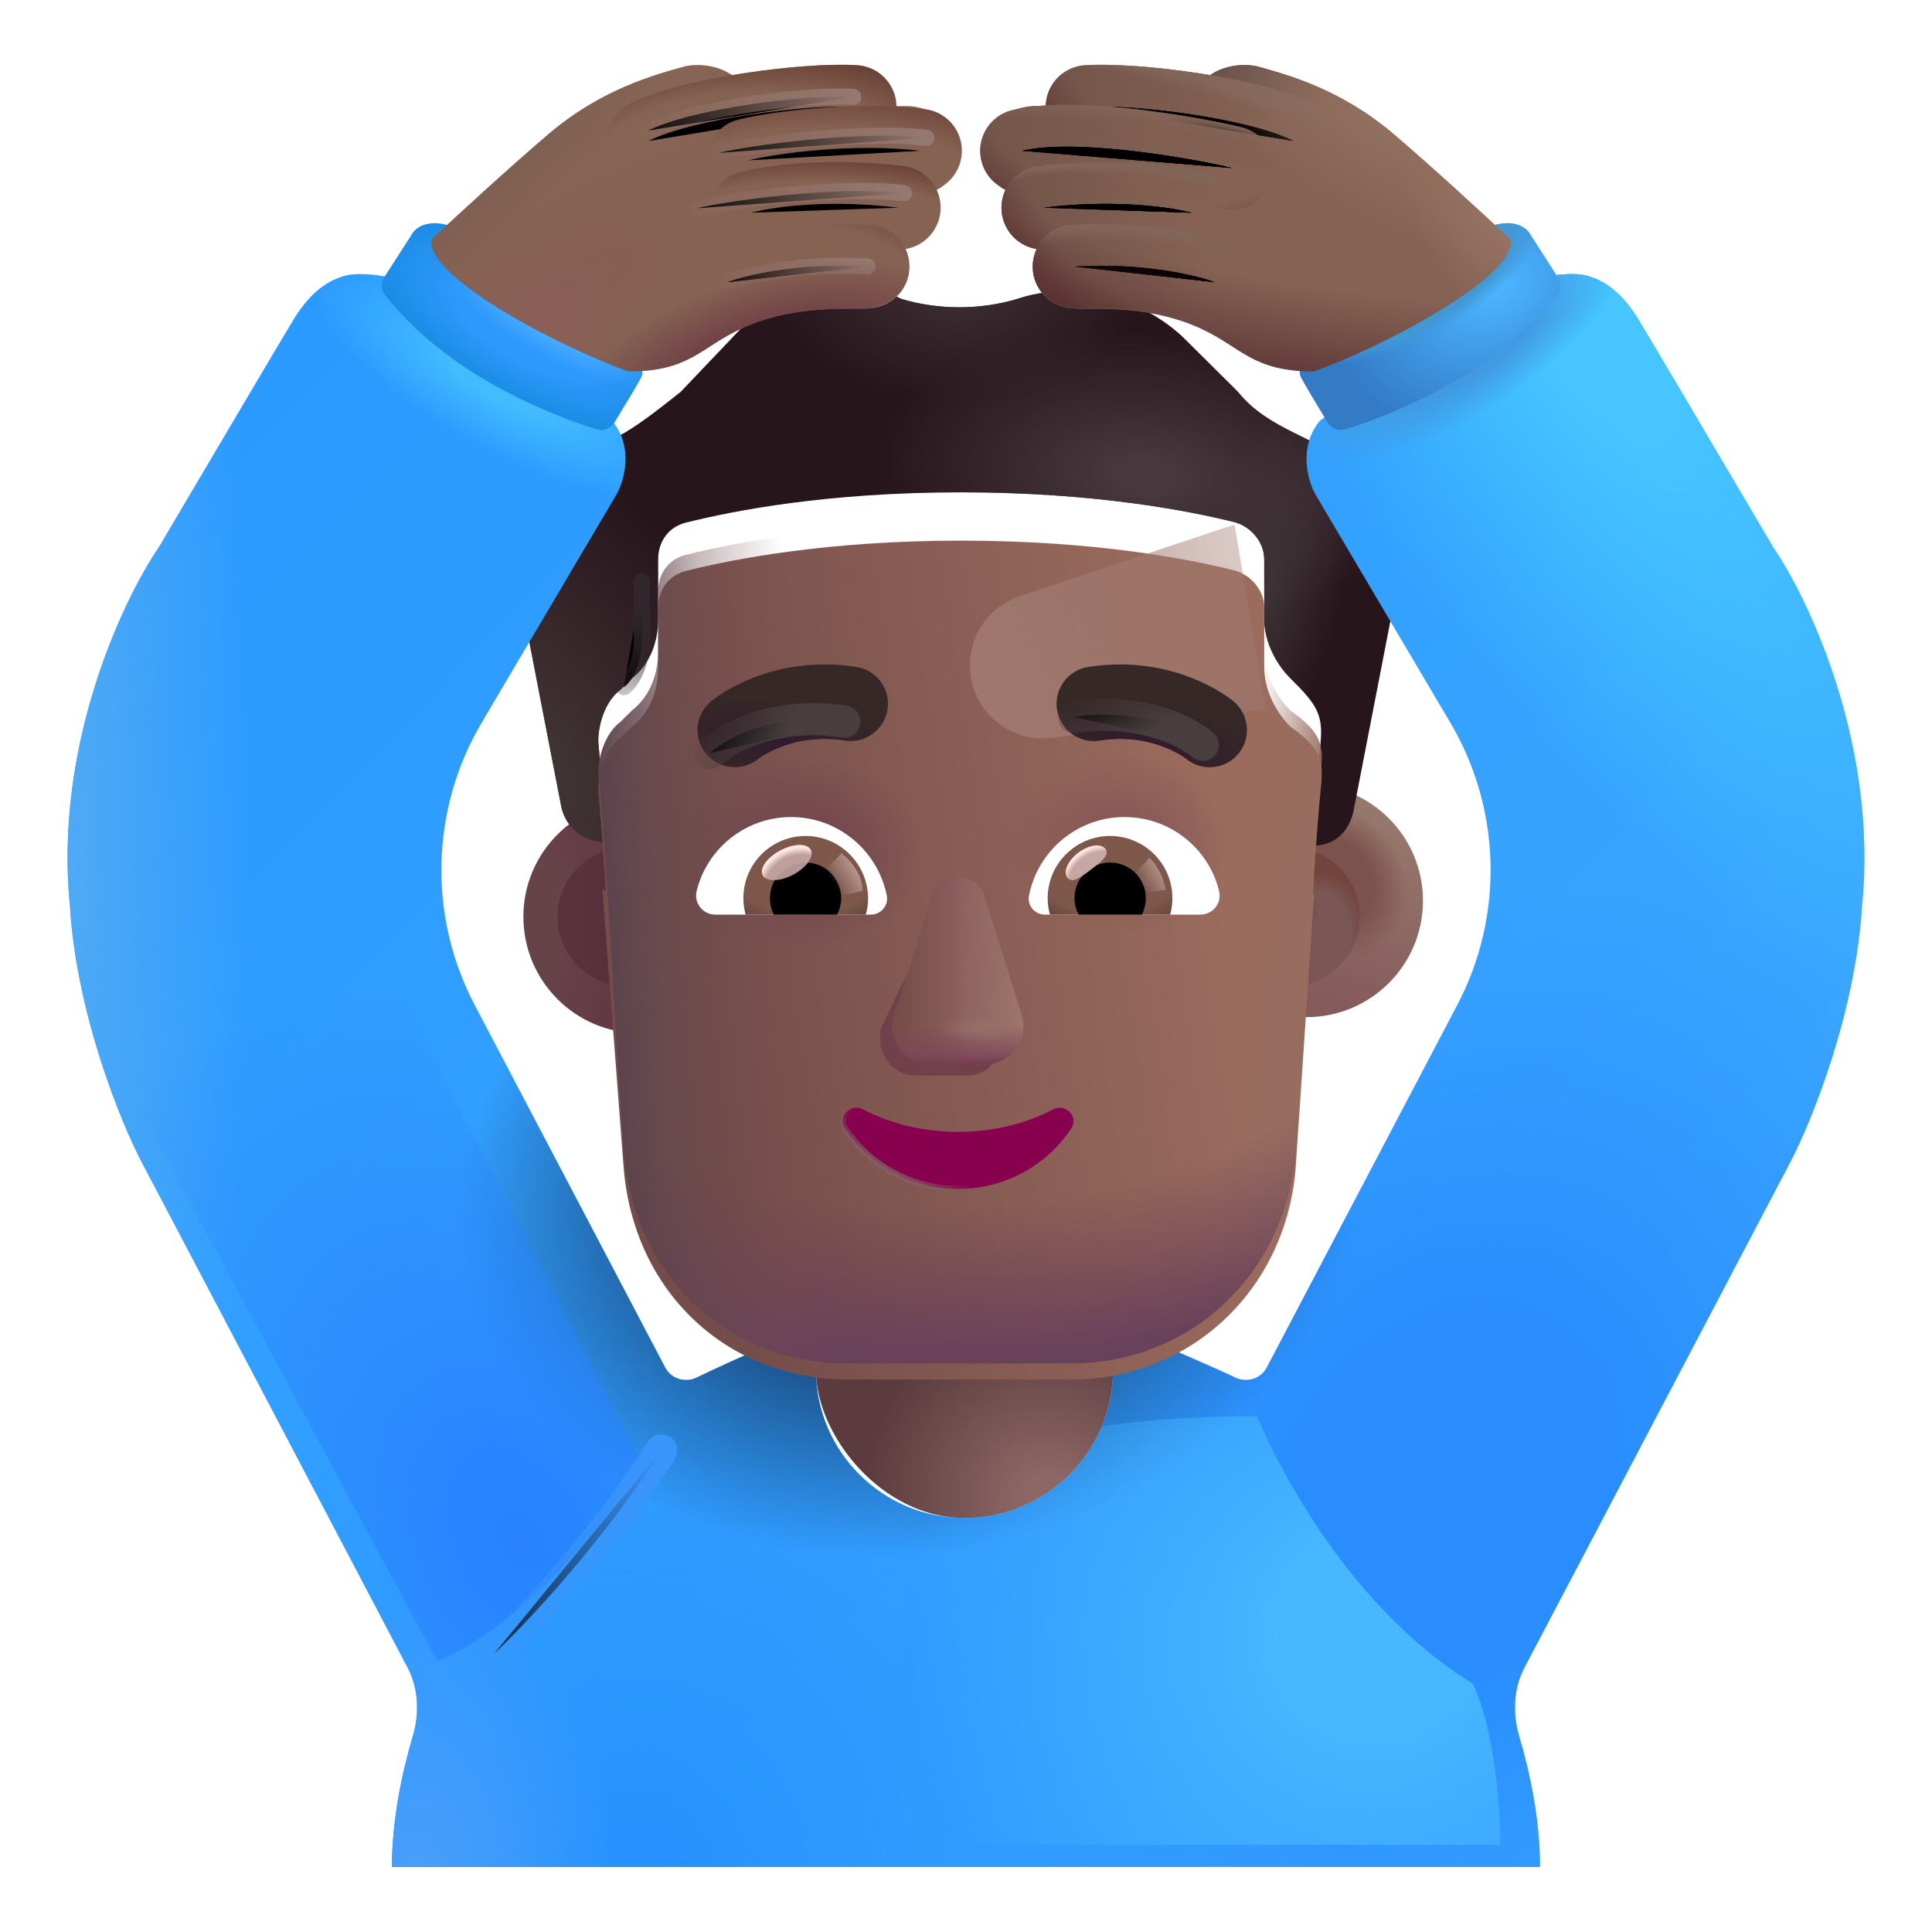 <svg viewBox="1 1 30 30" xmlns="http://www.w3.org/2000/svg">
<g filter="url(#filter0_i_4002_3721)">
<circle cx="10.735" cy="15.236" r="1.808" fill="url(#paint0_radial_4002_3721)"/>
</g>
<g filter="url(#filter1_f_4002_3721)">
<circle cx="10.735" cy="15.236" r="1.078" fill="url(#paint1_linear_4002_3721)"/>
</g>
<g filter="url(#filter2_i_4002_3721)">
<circle cx="21.038" cy="15.236" r="1.808" fill="url(#paint2_linear_4002_3721)"/>
<circle cx="21.038" cy="15.236" r="1.808" fill="url(#paint3_radial_4002_3721)"/>
</g>
<g filter="url(#filter3_f_4002_3721)">
<circle cx="21.037" cy="15.236" r="1.078" fill="#7A5654"/>
<circle cx="21.037" cy="15.236" r="1.078" fill="url(#paint4_radial_4002_3721)"/>
<circle cx="21.037" cy="15.236" r="1.078" fill="url(#paint5_radial_4002_3721)"/>
</g>
<g filter="url(#filter4_i_4002_3721)">
<path d="M21.095 8.221L21.56 8.452C22.373 8.856 22.838 9.78 22.664 10.762L22.025 14.054C21.968 14.394 21.743 14.623 21.405 14.632C21.399 14.632 21.392 14.632 21.386 14.632C21.386 14.632 21.444 13.65 21.502 13.072C21.549 12.603 21.467 12.46 21.037 12.033C20.805 11.802 20.631 11.455 20.631 11.109V10.184C20.631 9.896 20.398 9.665 20.166 9.607C19.469 9.434 18.017 9.145 15.925 9.145C13.834 9.145 12.382 9.434 11.685 9.607C11.394 9.665 11.22 9.896 11.22 10.184V11.109C11.22 11.455 11.104 11.802 10.813 12.033L10.639 12.206C10.407 12.379 10.29 12.726 10.29 13.015C10.349 13.65 10.407 14.574 10.407 14.574C10.389 14.574 10.371 14.573 10.354 14.572C10.029 14.55 9.765 14.325 9.71 13.996L9.071 10.704C8.954 9.78 9.419 8.856 10.232 8.452L10.697 8.221C10.988 8.047 11.278 7.816 11.569 7.585L12.614 6.488C13.253 5.91 14.183 5.737 14.996 6.141C15.577 6.315 16.216 6.315 16.797 6.141C17.668 5.853 18.655 6.084 19.353 6.719L20.224 7.585C20.456 7.874 20.747 8.047 21.095 8.221Z" fill="#27151C"/>
<path d="M21.095 8.221L21.56 8.452C22.373 8.856 22.838 9.78 22.664 10.762L22.025 14.054C21.968 14.394 21.743 14.623 21.405 14.632C21.399 14.632 21.392 14.632 21.386 14.632C21.386 14.632 21.444 13.65 21.502 13.072C21.549 12.603 21.467 12.46 21.037 12.033C20.805 11.802 20.631 11.455 20.631 11.109V10.184C20.631 9.896 20.398 9.665 20.166 9.607C19.469 9.434 18.017 9.145 15.925 9.145C13.834 9.145 12.382 9.434 11.685 9.607C11.394 9.665 11.22 9.896 11.22 10.184V11.109C11.22 11.455 11.104 11.802 10.813 12.033L10.639 12.206C10.407 12.379 10.29 12.726 10.29 13.015C10.349 13.65 10.407 14.574 10.407 14.574C10.389 14.574 10.371 14.573 10.354 14.572C10.029 14.55 9.765 14.325 9.71 13.996L9.071 10.704C8.954 9.78 9.419 8.856 10.232 8.452L10.697 8.221C10.988 8.047 11.278 7.816 11.569 7.585L12.614 6.488C13.253 5.91 14.183 5.737 14.996 6.141C15.577 6.315 16.216 6.315 16.797 6.141C17.668 5.853 18.655 6.084 19.353 6.719L20.224 7.585C20.456 7.874 20.747 8.047 21.095 8.221Z" fill="url(#paint6_radial_4002_3721)"/>
<path d="M21.095 8.221L21.56 8.452C22.373 8.856 22.838 9.78 22.664 10.762L22.025 14.054C21.968 14.394 21.743 14.623 21.405 14.632C21.399 14.632 21.392 14.632 21.386 14.632C21.386 14.632 21.444 13.65 21.502 13.072C21.549 12.603 21.467 12.46 21.037 12.033C20.805 11.802 20.631 11.455 20.631 11.109V10.184C20.631 9.896 20.398 9.665 20.166 9.607C19.469 9.434 18.017 9.145 15.925 9.145C13.834 9.145 12.382 9.434 11.685 9.607C11.394 9.665 11.22 9.896 11.22 10.184V11.109C11.22 11.455 11.104 11.802 10.813 12.033L10.639 12.206C10.407 12.379 10.29 12.726 10.29 13.015C10.349 13.65 10.407 14.574 10.407 14.574C10.389 14.574 10.371 14.573 10.354 14.572C10.029 14.55 9.765 14.325 9.71 13.996L9.071 10.704C8.954 9.78 9.419 8.856 10.232 8.452L10.697 8.221C10.988 8.047 11.278 7.816 11.569 7.585L12.614 6.488C13.253 5.91 14.183 5.737 14.996 6.141C15.577 6.315 16.216 6.315 16.797 6.141C17.668 5.853 18.655 6.084 19.353 6.719L20.224 7.585C20.456 7.874 20.747 8.047 21.095 8.221Z" fill="url(#paint7_radial_4002_3721)"/>
<path d="M21.095 8.221L21.56 8.452C22.373 8.856 22.838 9.78 22.664 10.762L22.025 14.054C21.968 14.394 21.743 14.623 21.405 14.632C21.399 14.632 21.392 14.632 21.386 14.632C21.386 14.632 21.444 13.65 21.502 13.072C21.549 12.603 21.467 12.46 21.037 12.033C20.805 11.802 20.631 11.455 20.631 11.109V10.184C20.631 9.896 20.398 9.665 20.166 9.607C19.469 9.434 18.017 9.145 15.925 9.145C13.834 9.145 12.382 9.434 11.685 9.607C11.394 9.665 11.22 9.896 11.22 10.184V11.109C11.22 11.455 11.104 11.802 10.813 12.033L10.639 12.206C10.407 12.379 10.29 12.726 10.29 13.015C10.349 13.65 10.407 14.574 10.407 14.574C10.389 14.574 10.371 14.573 10.354 14.572C10.029 14.55 9.765 14.325 9.71 13.996L9.071 10.704C8.954 9.78 9.419 8.856 10.232 8.452L10.697 8.221C10.988 8.047 11.278 7.816 11.569 7.585L12.614 6.488C13.253 5.91 14.183 5.737 14.996 6.141C15.577 6.315 16.216 6.315 16.797 6.141C17.668 5.853 18.655 6.084 19.353 6.719L20.224 7.585C20.456 7.874 20.747 8.047 21.095 8.221Z" fill="url(#paint8_radial_4002_3721)"/>
<path d="M21.095 8.221L21.56 8.452C22.373 8.856 22.838 9.78 22.664 10.762L22.025 14.054C21.968 14.394 21.743 14.623 21.405 14.632C21.399 14.632 21.392 14.632 21.386 14.632C21.386 14.632 21.444 13.65 21.502 13.072C21.549 12.603 21.467 12.46 21.037 12.033C20.805 11.802 20.631 11.455 20.631 11.109V10.184C20.631 9.896 20.398 9.665 20.166 9.607C19.469 9.434 18.017 9.145 15.925 9.145C13.834 9.145 12.382 9.434 11.685 9.607C11.394 9.665 11.22 9.896 11.22 10.184V11.109C11.22 11.455 11.104 11.802 10.813 12.033L10.639 12.206C10.407 12.379 10.29 12.726 10.29 13.015C10.349 13.65 10.407 14.574 10.407 14.574C10.389 14.574 10.371 14.573 10.354 14.572C10.029 14.55 9.765 14.325 9.71 13.996L9.071 10.704C8.954 9.78 9.419 8.856 10.232 8.452L10.697 8.221C10.988 8.047 11.278 7.816 11.569 7.585L12.614 6.488C13.253 5.91 14.183 5.737 14.996 6.141C15.577 6.315 16.216 6.315 16.797 6.141C17.668 5.853 18.655 6.084 19.353 6.719L20.224 7.585C20.456 7.874 20.747 8.047 21.095 8.221Z" fill="url(#paint9_radial_4002_3721)"/>
</g>
<path d="M7.312 5.365C7.109 5.308 6.636 5.211 6.367 5.279C6.031 5.365 5.773 5.608 5.555 5.967C5.38 6.254 4.086 8.446 3.461 9.506C2.898 10.329 1.836 12.594 2.086 15.069C2.186 16.731 2.867 18.407 3.195 19.037L7.328 26.892C7.501 27.221 7.515 27.611 7.408 27.968C7.25 28.497 7.086 29.247 7.086 29.99H24.914C24.914 29.247 24.75 28.497 24.592 27.968C24.485 27.611 24.499 27.221 24.672 26.892L28.805 19.037C29.133 18.407 29.814 16.731 29.914 15.069C30.164 12.594 29.102 10.329 28.539 9.506C27.914 8.446 26.62 6.254 26.445 5.967C26.227 5.608 25.969 5.365 25.633 5.279C25.364 5.211 24.891 5.308 24.688 5.365L21.5 7.529C21.148 7.944 21.31 8.496 21.445 8.709L23.52 12.221C24.314 13.563 24.355 15.222 23.63 16.603L20.67 22.237C20.577 22.413 20.356 22.477 20.177 22.389C20.044 22.322 19.265 21.98 18.834 21.799C18.539 21.936 18.615 21.924 18.283 21.974V22.265C18.283 23.539 17.25 24.572 15.976 24.572C14.701 24.572 13.668 23.539 13.668 22.265V21.88C13.37 21.83 13.339 21.956 13.075 21.837C12.657 21.992 11.983 22.309 11.822 22.389C11.644 22.477 11.423 22.413 11.33 22.237L8.37 16.603C7.645 15.222 7.686 13.563 8.48 12.221L10.555 8.709C10.69 8.496 10.852 7.944 10.5 7.529L7.312 5.365Z" fill="url(#paint10_linear_4002_3721)"/>
<path d="M7.312 5.365C7.109 5.308 6.636 5.211 6.367 5.279C6.031 5.365 5.773 5.608 5.555 5.967C5.38 6.254 4.086 8.446 3.461 9.506C2.898 10.329 1.836 12.594 2.086 15.069C2.186 16.731 2.867 18.407 3.195 19.037L7.328 26.892C7.501 27.221 7.515 27.611 7.408 27.968C7.25 28.497 7.086 29.247 7.086 29.99H24.914C24.914 29.247 24.75 28.497 24.592 27.968C24.485 27.611 24.499 27.221 24.672 26.892L28.805 19.037C29.133 18.407 29.814 16.731 29.914 15.069C30.164 12.594 29.102 10.329 28.539 9.506C27.914 8.446 26.62 6.254 26.445 5.967C26.227 5.608 25.969 5.365 25.633 5.279C25.364 5.211 24.891 5.308 24.688 5.365L21.5 7.529C21.148 7.944 21.31 8.496 21.445 8.709L23.52 12.221C24.314 13.563 24.355 15.222 23.63 16.603L20.67 22.237C20.577 22.413 20.356 22.477 20.177 22.389C20.044 22.322 19.265 21.98 18.834 21.799C18.539 21.936 18.615 21.924 18.283 21.974V22.265C18.283 23.539 17.25 24.572 15.976 24.572C14.701 24.572 13.668 23.539 13.668 22.265V21.88C13.37 21.83 13.339 21.956 13.075 21.837C12.657 21.992 11.983 22.309 11.822 22.389C11.644 22.477 11.423 22.413 11.33 22.237L8.37 16.603C7.645 15.222 7.686 13.563 8.48 12.221L10.555 8.709C10.69 8.496 10.852 7.944 10.5 7.529L7.312 5.365Z" fill="url(#paint11_radial_4002_3721)"/>
<path d="M7.312 5.365C7.109 5.308 6.636 5.211 6.367 5.279C6.031 5.365 5.773 5.608 5.555 5.967C5.38 6.254 4.086 8.446 3.461 9.506C2.898 10.329 1.836 12.594 2.086 15.069C2.186 16.731 2.867 18.407 3.195 19.037L7.328 26.892C7.501 27.221 7.515 27.611 7.408 27.968C7.25 28.497 7.086 29.247 7.086 29.99H24.914C24.914 29.247 24.75 28.497 24.592 27.968C24.485 27.611 24.499 27.221 24.672 26.892L28.805 19.037C29.133 18.407 29.814 16.731 29.914 15.069C30.164 12.594 29.102 10.329 28.539 9.506C27.914 8.446 26.62 6.254 26.445 5.967C26.227 5.608 25.969 5.365 25.633 5.279C25.364 5.211 24.891 5.308 24.688 5.365L21.5 7.529C21.148 7.944 21.31 8.496 21.445 8.709L23.52 12.221C24.314 13.563 24.355 15.222 23.63 16.603L20.67 22.237C20.577 22.413 20.356 22.477 20.177 22.389C20.044 22.322 19.265 21.98 18.834 21.799C18.539 21.936 18.615 21.924 18.283 21.974V22.265C18.283 23.539 17.25 24.572 15.976 24.572C14.701 24.572 13.668 23.539 13.668 22.265V21.88C13.37 21.83 13.339 21.956 13.075 21.837C12.657 21.992 11.983 22.309 11.822 22.389C11.644 22.477 11.423 22.413 11.33 22.237L8.37 16.603C7.645 15.222 7.686 13.563 8.48 12.221L10.555 8.709C10.69 8.496 10.852 7.944 10.5 7.529L7.312 5.365Z" fill="url(#paint12_radial_4002_3721)"/>
<path d="M7.312 5.365C7.109 5.308 6.636 5.211 6.367 5.279C6.031 5.365 5.773 5.608 5.555 5.967C5.38 6.254 4.086 8.446 3.461 9.506C2.898 10.329 1.836 12.594 2.086 15.069C2.186 16.731 2.867 18.407 3.195 19.037L7.328 26.892C7.501 27.221 7.515 27.611 7.408 27.968C7.25 28.497 7.086 29.247 7.086 29.99H24.914C24.914 29.247 24.75 28.497 24.592 27.968C24.485 27.611 24.499 27.221 24.672 26.892L28.805 19.037C29.133 18.407 29.814 16.731 29.914 15.069C30.164 12.594 29.102 10.329 28.539 9.506C27.914 8.446 26.62 6.254 26.445 5.967C26.227 5.608 25.969 5.365 25.633 5.279C25.364 5.211 24.891 5.308 24.688 5.365L21.5 7.529C21.148 7.944 21.31 8.496 21.445 8.709L23.52 12.221C24.314 13.563 24.355 15.222 23.63 16.603L20.67 22.237C20.577 22.413 20.356 22.477 20.177 22.389C20.044 22.322 19.265 21.98 18.834 21.799C18.539 21.936 18.615 21.924 18.283 21.974V22.265C18.283 23.539 17.25 24.572 15.976 24.572C14.701 24.572 13.668 23.539 13.668 22.265V21.88C13.37 21.83 13.339 21.956 13.075 21.837C12.657 21.992 11.983 22.309 11.822 22.389C11.644 22.477 11.423 22.413 11.33 22.237L8.37 16.603C7.645 15.222 7.686 13.563 8.48 12.221L10.555 8.709C10.69 8.496 10.852 7.944 10.5 7.529L7.312 5.365Z" fill="url(#paint13_radial_4002_3721)"/>
<path d="M7.312 5.365C7.109 5.308 6.636 5.211 6.367 5.279C6.031 5.365 5.773 5.608 5.555 5.967C5.38 6.254 4.086 8.446 3.461 9.506C2.898 10.329 1.836 12.594 2.086 15.069C2.186 16.731 2.867 18.407 3.195 19.037L7.328 26.892C7.501 27.221 7.515 27.611 7.408 27.968C7.25 28.497 7.086 29.247 7.086 29.99H24.914C24.914 29.247 24.75 28.497 24.592 27.968C24.485 27.611 24.499 27.221 24.672 26.892L28.805 19.037C29.133 18.407 29.814 16.731 29.914 15.069C30.164 12.594 29.102 10.329 28.539 9.506C27.914 8.446 26.62 6.254 26.445 5.967C26.227 5.608 25.969 5.365 25.633 5.279C25.364 5.211 24.891 5.308 24.688 5.365L21.5 7.529C21.148 7.944 21.31 8.496 21.445 8.709L23.52 12.221C24.314 13.563 24.355 15.222 23.63 16.603L20.67 22.237C20.577 22.413 20.356 22.477 20.177 22.389C20.044 22.322 19.265 21.98 18.834 21.799C18.539 21.936 18.615 21.924 18.283 21.974V22.265C18.283 23.539 17.25 24.572 15.976 24.572C14.701 24.572 13.668 23.539 13.668 22.265V21.88C13.37 21.83 13.339 21.956 13.075 21.837C12.657 21.992 11.983 22.309 11.822 22.389C11.644 22.477 11.423 22.413 11.33 22.237L8.37 16.603C7.645 15.222 7.686 13.563 8.48 12.221L10.555 8.709C10.69 8.496 10.852 7.944 10.5 7.529L7.312 5.365Z" fill="url(#paint14_radial_4002_3721)"/>
<path d="M7.312 5.365C7.109 5.308 6.636 5.211 6.367 5.279C6.031 5.365 5.773 5.608 5.555 5.967C5.38 6.254 4.086 8.446 3.461 9.506C2.898 10.329 1.836 12.594 2.086 15.069C2.186 16.731 2.867 18.407 3.195 19.037L7.328 26.892C7.501 27.221 7.515 27.611 7.408 27.968C7.25 28.497 7.086 29.247 7.086 29.99H24.914C24.914 29.247 24.75 28.497 24.592 27.968C24.485 27.611 24.499 27.221 24.672 26.892L28.805 19.037C29.133 18.407 29.814 16.731 29.914 15.069C30.164 12.594 29.102 10.329 28.539 9.506C27.914 8.446 26.62 6.254 26.445 5.967C26.227 5.608 25.969 5.365 25.633 5.279C25.364 5.211 24.891 5.308 24.688 5.365L21.5 7.529C21.148 7.944 21.31 8.496 21.445 8.709L23.52 12.221C24.314 13.563 24.355 15.222 23.63 16.603L20.67 22.237C20.577 22.413 20.356 22.477 20.177 22.389C20.044 22.322 19.265 21.98 18.834 21.799C18.539 21.936 18.615 21.924 18.283 21.974V22.265C18.283 23.539 17.25 24.572 15.976 24.572C14.701 24.572 13.668 23.539 13.668 22.265V21.88C13.37 21.83 13.339 21.956 13.075 21.837C12.657 21.992 11.983 22.309 11.822 22.389C11.644 22.477 11.423 22.413 11.33 22.237L8.37 16.603C7.645 15.222 7.686 13.563 8.48 12.221L10.555 8.709C10.69 8.496 10.852 7.944 10.5 7.529L7.312 5.365Z" fill="url(#paint15_radial_4002_3721)"/>
<path d="M7.312 5.365C7.109 5.308 6.636 5.211 6.367 5.279C6.031 5.365 5.773 5.608 5.555 5.967C5.38 6.254 4.086 8.446 3.461 9.506C2.898 10.329 1.836 12.594 2.086 15.069C2.186 16.731 2.867 18.407 3.195 19.037L7.328 26.892C7.501 27.221 7.515 27.611 7.408 27.968C7.25 28.497 7.086 29.247 7.086 29.99H24.914C24.914 29.247 24.75 28.497 24.592 27.968C24.485 27.611 24.499 27.221 24.672 26.892L28.805 19.037C29.133 18.407 29.814 16.731 29.914 15.069C30.164 12.594 29.102 10.329 28.539 9.506C27.914 8.446 26.62 6.254 26.445 5.967C26.227 5.608 25.969 5.365 25.633 5.279C25.364 5.211 24.891 5.308 24.688 5.365L21.5 7.529C21.148 7.944 21.31 8.496 21.445 8.709L23.52 12.221C24.314 13.563 24.355 15.222 23.63 16.603L20.67 22.237C20.577 22.413 20.356 22.477 20.177 22.389C20.044 22.322 19.265 21.98 18.834 21.799C18.539 21.936 18.615 21.924 18.283 21.974V22.265C18.283 23.539 17.25 24.572 15.976 24.572C14.701 24.572 13.668 23.539 13.668 22.265V21.88C13.37 21.83 13.339 21.956 13.075 21.837C12.657 21.992 11.983 22.309 11.822 22.389C11.644 22.477 11.423 22.413 11.33 22.237L8.37 16.603C7.645 15.222 7.686 13.563 8.48 12.221L10.555 8.709C10.69 8.496 10.852 7.944 10.5 7.529L7.312 5.365Z" fill="url(#paint16_radial_4002_3721)"/>
<path d="M7.312 5.365C7.109 5.308 6.636 5.211 6.367 5.279C6.031 5.365 5.773 5.608 5.555 5.967C5.38 6.254 4.086 8.446 3.461 9.506C2.898 10.329 1.836 12.594 2.086 15.069C2.186 16.731 2.867 18.407 3.195 19.037L7.328 26.892C7.501 27.221 7.515 27.611 7.408 27.968C7.25 28.497 7.086 29.247 7.086 29.99H24.914C24.914 29.247 24.75 28.497 24.592 27.968C24.485 27.611 24.499 27.221 24.672 26.892L28.805 19.037C29.133 18.407 29.814 16.731 29.914 15.069C30.164 12.594 29.102 10.329 28.539 9.506C27.914 8.446 26.62 6.254 26.445 5.967C26.227 5.608 25.969 5.365 25.633 5.279C25.364 5.211 24.891 5.308 24.688 5.365L21.5 7.529C21.148 7.944 21.31 8.496 21.445 8.709L23.52 12.221C24.314 13.563 24.355 15.222 23.63 16.603L20.67 22.237C20.577 22.413 20.356 22.477 20.177 22.389C20.044 22.322 19.265 21.98 18.834 21.799C18.539 21.936 18.615 21.924 18.283 21.974V22.265C18.283 23.539 17.25 24.572 15.976 24.572C14.701 24.572 13.668 23.539 13.668 22.265V21.88C13.37 21.83 13.339 21.956 13.075 21.837C12.657 21.992 11.983 22.309 11.822 22.389C11.644 22.477 11.423 22.413 11.33 22.237L8.37 16.603C7.645 15.222 7.686 13.563 8.48 12.221L10.555 8.709C10.69 8.496 10.852 7.944 10.5 7.529L7.312 5.365Z" fill="url(#paint17_radial_4002_3721)"/>
<path d="M7.312 5.365C7.109 5.308 6.636 5.211 6.367 5.279C6.031 5.365 5.773 5.608 5.555 5.967C5.38 6.254 4.086 8.446 3.461 9.506C2.898 10.329 1.836 12.594 2.086 15.069C2.186 16.731 2.867 18.407 3.195 19.037L7.328 26.892C7.501 27.221 7.515 27.611 7.408 27.968C7.25 28.497 7.086 29.247 7.086 29.99H24.914C24.914 29.247 24.75 28.497 24.592 27.968C24.485 27.611 24.499 27.221 24.672 26.892L28.805 19.037C29.133 18.407 29.814 16.731 29.914 15.069C30.164 12.594 29.102 10.329 28.539 9.506C27.914 8.446 26.62 6.254 26.445 5.967C26.227 5.608 25.969 5.365 25.633 5.279C25.364 5.211 24.891 5.308 24.688 5.365L21.5 7.529C21.148 7.944 21.31 8.496 21.445 8.709L23.52 12.221C24.314 13.563 24.355 15.222 23.63 16.603L20.67 22.237C20.577 22.413 20.356 22.477 20.177 22.389C20.044 22.322 19.265 21.98 18.834 21.799C18.539 21.936 18.615 21.924 18.283 21.974V22.265C18.283 23.539 17.25 24.572 15.976 24.572C14.701 24.572 13.668 23.539 13.668 22.265V21.88C13.37 21.83 13.339 21.956 13.075 21.837C12.657 21.992 11.983 22.309 11.822 22.389C11.644 22.477 11.423 22.413 11.33 22.237L8.37 16.603C7.645 15.222 7.686 13.563 8.48 12.221L10.555 8.709C10.69 8.496 10.852 7.944 10.5 7.529L7.312 5.365Z" fill="url(#paint18_radial_4002_3721)"/>
<g filter="url(#filter5_f_4002_3721)">
<path d="M23.873 27.147C21.923 25.947 20.837 23.73 20.514 22.99C15.339 22.99 11.232 24.959 10.107 29.647H24.295C24.295 28.747 24.139 27.709 23.873 27.147Z" fill="url(#paint19_radial_4002_3721)"/>
</g>
<rect x="13.668" y="17.985" width="4.615" height="6.587" rx="2.307" fill="url(#paint20_radial_4002_3721)"/>
<path d="M7.397 4.635L6.969 5.301C6.914 5.387 6.916 5.498 6.979 5.579C7.878 6.734 9.353 7.38 10.262 7.666C10.37 7.7 10.485 7.655 10.543 7.559C10.694 7.311 10.897 6.974 10.952 6.869C11.021 6.738 10.923 6.637 10.866 6.604L7.85 4.775L7.975 4.502C7.625 4.396 7.444 4.546 7.397 4.635Z" fill="url(#paint21_radial_4002_3721)"/>
<path d="M7.397 4.635L6.969 5.301C6.914 5.387 6.916 5.498 6.979 5.579C7.878 6.734 9.353 7.38 10.262 7.666C10.37 7.7 10.485 7.655 10.543 7.559C10.694 7.311 10.897 6.974 10.952 6.869C11.021 6.738 10.923 6.637 10.866 6.604L7.85 4.775L7.975 4.502C7.625 4.396 7.444 4.546 7.397 4.635Z" fill="url(#paint22_radial_4002_3721)"/>
<path d="M24.76 4.635L25.188 5.301C25.244 5.387 25.241 5.498 25.178 5.579C24.279 6.734 22.805 7.38 21.895 7.666C21.788 7.7 21.673 7.655 21.614 7.559C21.464 7.311 21.261 6.974 21.206 6.869C21.137 6.738 21.234 6.637 21.291 6.604L24.307 4.775L24.182 4.502C24.532 4.396 24.713 4.546 24.76 4.635Z" fill="url(#paint23_radial_4002_3721)"/>
<path d="M24.76 4.635L25.188 5.301C25.244 5.387 25.241 5.498 25.178 5.579C24.279 6.734 22.805 7.38 21.895 7.666C21.788 7.7 21.673 7.655 21.614 7.559C21.464 7.311 21.261 6.974 21.206 6.869C21.137 6.738 21.234 6.637 21.291 6.604L24.307 4.775L24.182 4.502C24.532 4.396 24.713 4.546 24.76 4.635Z" fill="url(#paint24_radial_4002_3721)"/>
<path d="M9.515 3.084C8.891 3.616 8.078 4.365 7.725 4.695C7.71 4.71 7.699 4.728 7.698 4.749C7.665 5.322 9.667 6.374 10.737 6.762C10.748 6.766 10.759 6.768 10.771 6.768C11.712 6.763 11.876 6.396 12.507 6.104C13.233 5.768 13.983 5.795 14.374 5.795C14.765 5.795 14.976 5.576 15.069 5.381C15.133 5.248 15.134 5.065 15.04 4.858C15.126 4.858 15.363 4.77 15.482 4.576C15.657 4.308 15.59 4.068 15.538 3.951C15.694 3.889 15.875 3.647 15.851 3.303C15.813 2.765 15.288 2.641 15.069 2.647H14.905C14.918 2.097 14.32 2.046 14.091 2.072L12.374 2.17C12.116 1.99 11.785 1.987 11.608 2.037C11.176 2.16 10.345 2.376 9.515 3.084Z" fill="url(#paint25_radial_4002_3721)"/>
<path d="M9.515 3.084C8.891 3.616 8.078 4.365 7.725 4.695C7.71 4.71 7.699 4.728 7.698 4.749C7.665 5.322 9.667 6.374 10.737 6.762C10.748 6.766 10.759 6.768 10.771 6.768C11.712 6.763 11.876 6.396 12.507 6.104C13.233 5.768 13.983 5.795 14.374 5.795C14.765 5.795 14.976 5.576 15.069 5.381C15.133 5.248 15.134 5.065 15.04 4.858C15.126 4.858 15.363 4.77 15.482 4.576C15.657 4.308 15.59 4.068 15.538 3.951C15.694 3.889 15.875 3.647 15.851 3.303C15.813 2.765 15.288 2.641 15.069 2.647H14.905C14.918 2.097 14.32 2.046 14.091 2.072L12.374 2.17C12.116 1.99 11.785 1.987 11.608 2.037C11.176 2.16 10.345 2.376 9.515 3.084Z" fill="url(#paint26_radial_4002_3721)"/>
<path d="M22.643 3.084C23.266 3.616 24.08 4.365 24.432 4.695C24.447 4.71 24.458 4.728 24.459 4.749C24.492 5.322 22.491 6.374 21.421 6.762C21.41 6.766 21.398 6.768 21.387 6.768C20.446 6.763 20.282 6.396 19.651 6.104C18.924 5.768 18.174 5.795 17.784 5.795C17.393 5.795 17.182 5.576 17.088 5.381C17.024 5.248 17.024 5.065 17.117 4.858C17.032 4.858 16.795 4.77 16.676 4.576C16.501 4.308 16.567 4.068 16.619 3.951C16.463 3.889 16.283 3.647 16.307 3.303C16.344 2.765 16.869 2.641 17.088 2.647H17.252C17.24 2.097 17.837 2.046 18.067 2.072L19.784 2.17C20.041 1.99 20.373 1.987 20.549 2.037C20.981 2.16 21.812 2.376 22.643 3.084Z" fill="url(#paint27_radial_4002_3721)"/>
<path d="M22.643 3.084C23.266 3.616 24.08 4.365 24.432 4.695C24.447 4.71 24.458 4.728 24.459 4.749C24.492 5.322 22.491 6.374 21.421 6.762C21.41 6.766 21.398 6.768 21.387 6.768C20.446 6.763 20.282 6.396 19.651 6.104C18.924 5.768 18.174 5.795 17.784 5.795C17.393 5.795 17.182 5.576 17.088 5.381C17.024 5.248 17.024 5.065 17.117 4.858C17.032 4.858 16.795 4.77 16.676 4.576C16.501 4.308 16.567 4.068 16.619 3.951C16.463 3.889 16.283 3.647 16.307 3.303C16.344 2.765 16.869 2.641 17.088 2.647H17.252C17.24 2.097 17.837 2.046 18.067 2.072L19.784 2.17C20.041 1.99 20.373 1.987 20.549 2.037C20.981 2.16 21.812 2.376 22.643 3.084Z" fill="url(#paint28_radial_4002_3721)"/>
<path d="M22.643 3.084C23.266 3.616 24.08 4.365 24.432 4.695C24.447 4.71 24.458 4.728 24.459 4.749C24.492 5.322 22.491 6.374 21.421 6.762C21.41 6.766 21.398 6.768 21.387 6.768C20.446 6.763 20.282 6.396 19.651 6.104C18.924 5.768 18.174 5.795 17.784 5.795C17.393 5.795 17.182 5.576 17.088 5.381C17.024 5.248 17.024 5.065 17.117 4.858C17.032 4.858 16.795 4.77 16.676 4.576C16.501 4.308 16.567 4.068 16.619 3.951C16.463 3.889 16.283 3.647 16.307 3.303C16.344 2.765 16.869 2.641 17.088 2.647H17.252C17.24 2.097 17.837 2.046 18.067 2.072L19.784 2.17C20.041 1.99 20.373 1.987 20.549 2.037C20.981 2.16 21.812 2.376 22.643 3.084Z" fill="url(#paint29_linear_4002_3721)"/>
<path d="M11.082 3.186C11.762 2.842 13.551 2.615 14.27 2.662" stroke="url(#paint30_linear_4002_3721)" stroke-width="1.3" stroke-linecap="round"/>
<path d="M11.082 3.186C11.762 2.842 13.551 2.615 14.27 2.662" stroke="url(#paint31_radial_4002_3721)" stroke-width="1.3" stroke-linecap="round"/>
<g filter="url(#filter6_f_4002_3721)">
<path d="M11.063 3.029C11.743 2.686 13.532 2.459 14.251 2.506" stroke="url(#paint32_linear_4002_3721)" stroke-width="0.25" stroke-linecap="round"/>
</g>
<path d="M21.076 3.186C20.396 2.842 18.607 2.615 17.888 2.662" stroke="url(#paint33_linear_4002_3721)" stroke-width="1.3" stroke-linecap="round"/>
<path d="M21.076 3.186C20.396 2.842 18.607 2.615 17.888 2.662" stroke="url(#paint34_linear_4002_3721)" stroke-width="1.3" stroke-linecap="round"/>
<path d="M21.076 3.186C20.396 2.842 18.607 2.615 17.888 2.662" stroke="url(#paint35_radial_4002_3721)" stroke-width="1.3" stroke-linecap="round"/>
<path d="M21.076 3.186C20.396 2.842 18.607 2.615 17.888 2.662" stroke="url(#paint36_radial_4002_3721)" stroke-width="1.3" stroke-linecap="round"/>
<path d="M12.62 3.49C13.05 3.381 14.271 3.217 15.286 3.342" stroke="url(#paint37_linear_4002_3721)" stroke-width="1.3" stroke-linecap="round"/>
<path d="M12.62 3.49C13.05 3.381 14.271 3.217 15.286 3.342" stroke="url(#paint38_radial_4002_3721)" stroke-width="1.3" stroke-linecap="round"/>
<g filter="url(#filter7_f_4002_3721)">
<path d="M12.166 3.374C12.596 3.265 14.367 3.016 15.383 3.141" stroke="url(#paint39_linear_4002_3721)" stroke-width="0.25" stroke-linecap="round"/>
</g>
<path d="M20.126 3.608C19.696 3.498 17.751 3.131 16.871 3.342" stroke="url(#paint40_linear_4002_3721)" stroke-width="1.3" stroke-linecap="round"/>
<path d="M20.126 3.608C19.696 3.498 17.751 3.131 16.871 3.342" stroke="url(#paint41_linear_4002_3721)" stroke-width="1.3" stroke-linecap="round"/>
<path d="M20.126 3.608C19.696 3.498 17.751 3.131 16.871 3.342" stroke="url(#paint42_radial_4002_3721)" stroke-width="1.3" stroke-linecap="round"/>
<path d="M20.126 3.608C19.696 3.498 17.751 3.131 16.871 3.342" stroke="url(#paint43_radial_4002_3721)" stroke-width="1.3" stroke-linecap="round"/>
<path d="M12.659 4.303C13.089 4.194 13.941 4.1 14.956 4.225" stroke="url(#paint44_linear_4002_3721)" stroke-width="1.3" stroke-linecap="round"/>
<path d="M12.659 4.303C13.089 4.194 13.941 4.1 14.956 4.225" stroke="url(#paint45_radial_4002_3721)" stroke-width="1.3" stroke-linecap="round"/>
<path d="M19.498 4.303C19.068 4.194 18.217 4.1 17.201 4.225" stroke="url(#paint46_linear_4002_3721)" stroke-width="1.3" stroke-linecap="round"/>
<path d="M19.498 4.303C19.068 4.194 18.217 4.1 17.201 4.225" stroke="url(#paint47_linear_4002_3721)" stroke-width="1.3" stroke-linecap="round"/>
<path d="M19.498 4.303C19.068 4.194 18.217 4.1 17.201 4.225" stroke="url(#paint48_radial_4002_3721)" stroke-width="1.3" stroke-linecap="round"/>
<path d="M19.498 4.303C19.068 4.194 18.217 4.1 17.201 4.225" stroke="url(#paint49_radial_4002_3721)" stroke-width="1.3" stroke-linecap="round"/>
<path d="M12.3 5.381C12.574 5.279 13.402 5.076 14.472 5.139" stroke="url(#paint50_linear_4002_3721)" stroke-width="1.3" stroke-linecap="round"/>
<path d="M12.3 5.381C12.574 5.279 13.402 5.076 14.472 5.139" stroke="url(#paint51_radial_4002_3721)" stroke-width="1.3" stroke-linecap="round"/>
<g filter="url(#filter8_f_4002_3721)">
<path d="M12.3 5.381C12.574 5.279 13.402 5.076 14.472 5.139" stroke="url(#paint52_linear_4002_3721)" stroke-width="0.25" stroke-linecap="round"/>
</g>
<g filter="url(#filter9_f_4002_3721)">
<path d="M11.823 4.234C12.252 4.125 14.024 3.875 15.039 4" stroke="url(#paint53_linear_4002_3721)" stroke-width="0.25" stroke-linecap="round"/>
</g>
<path d="M19.857 5.381C19.584 5.279 18.756 5.076 17.686 5.139" stroke="url(#paint54_linear_4002_3721)" stroke-width="1.3" stroke-linecap="round"/>
<path d="M19.857 5.381C19.584 5.279 18.756 5.076 17.686 5.139" stroke="url(#paint55_linear_4002_3721)" stroke-width="1.3" stroke-linecap="round"/>
<path d="M19.857 5.381C19.584 5.279 18.756 5.076 17.686 5.139" stroke="url(#paint56_radial_4002_3721)" stroke-width="1.3" stroke-linecap="round"/>
<path d="M19.857 5.381C19.584 5.279 18.756 5.076 17.686 5.139" stroke="url(#paint57_radial_4002_3721)" stroke-width="1.3" stroke-linecap="round"/>
<path d="M22.643 3.084C23.266 3.616 24.08 4.365 24.432 4.695C24.447 4.71 24.458 4.728 24.459 4.749C24.492 5.322 22.491 6.374 21.421 6.762C21.41 6.766 21.398 6.768 21.387 6.768C20.446 6.763 20.282 6.396 19.651 6.104C18.924 5.768 18.174 5.795 17.784 5.795C17.393 5.795 17.182 5.576 17.088 5.381C17.024 5.248 17.024 5.065 17.117 4.858C17.032 4.858 16.795 4.77 16.676 4.576C16.501 4.308 16.567 4.068 16.619 3.951C16.463 3.889 16.283 3.647 16.307 3.303C16.344 2.765 16.869 2.641 17.088 2.647H17.252C17.24 2.097 17.837 2.046 18.067 2.072L19.784 2.17C20.041 1.99 20.373 1.987 20.549 2.037C20.981 2.16 21.812 2.376 22.643 3.084Z" fill="url(#paint58_radial_4002_3721)"/>
<path d="M22.643 3.084C23.266 3.616 24.08 4.365 24.432 4.695C24.447 4.71 24.458 4.728 24.459 4.749C24.492 5.322 22.491 6.374 21.421 6.762C21.41 6.766 21.398 6.768 21.387 6.768C20.446 6.763 20.282 6.396 19.651 6.104C18.924 5.768 18.174 5.795 17.784 5.795C17.393 5.795 17.182 5.576 17.088 5.381C17.024 5.248 17.024 5.065 17.117 4.858C17.032 4.858 16.795 4.77 16.676 4.576C16.501 4.308 16.567 4.068 16.619 3.951C16.463 3.889 16.283 3.647 16.307 3.303C16.344 2.765 16.869 2.641 17.088 2.647H17.252C17.24 2.097 17.837 2.046 18.067 2.072L19.784 2.17C20.041 1.99 20.373 1.987 20.549 2.037C20.981 2.16 21.812 2.376 22.643 3.084Z" fill="url(#paint59_radial_4002_3721)"/>
<path d="M9.515 3.084C8.891 3.616 8.078 4.365 7.725 4.695C7.71 4.71 7.699 4.728 7.698 4.749C7.665 5.322 9.667 6.374 10.737 6.762C10.748 6.766 10.759 6.768 10.771 6.768C11.712 6.763 11.876 6.396 12.507 6.104C13.233 5.768 13.983 5.795 14.374 5.795C14.765 5.795 14.976 5.576 15.069 5.381C15.133 5.248 15.134 5.065 15.04 4.858C15.126 4.858 15.363 4.77 15.482 4.576C15.657 4.308 15.59 4.068 15.538 3.951C15.694 3.889 15.875 3.647 15.851 3.303C15.813 2.765 15.288 2.641 15.069 2.647H14.905C14.918 2.097 14.32 2.046 14.091 2.072L12.374 2.17C12.116 1.99 11.785 1.987 11.608 2.037C11.176 2.16 10.345 2.376 9.515 3.084Z" fill="url(#paint60_radial_4002_3721)"/>
<path d="M9.515 3.084C8.891 3.616 8.078 4.365 7.725 4.695C7.71 4.71 7.699 4.728 7.698 4.749C7.665 5.322 9.667 6.374 10.737 6.762C10.748 6.766 10.759 6.768 10.771 6.768C11.712 6.763 11.876 6.396 12.507 6.104C13.233 5.768 13.983 5.795 14.374 5.795C14.765 5.795 14.976 5.576 15.069 5.381C15.133 5.248 15.134 5.065 15.04 4.858C15.126 4.858 15.363 4.77 15.482 4.576C15.657 4.308 15.59 4.068 15.538 3.951C15.694 3.889 15.875 3.647 15.851 3.303C15.813 2.765 15.288 2.641 15.069 2.647H14.905C14.918 2.097 14.32 2.046 14.091 2.072L12.374 2.17C12.116 1.99 11.785 1.987 11.608 2.037C11.176 2.16 10.345 2.376 9.515 3.084Z" fill="url(#paint61_radial_4002_3721)"/>
<g filter="url(#filter10_f_4002_3721)">
<path d="M7.788 26.791L2.344 16.694L6.938 15.882L10.976 23.759C9.626 25.784 8.288 26.624 7.788 26.791Z" fill="url(#paint62_radial_4002_3721)"/>
</g>
<g filter="url(#filter11_f_4002_3721)">
<path d="M8.673 26.678C9.152 26.23 10.342 24.972 11.267 23.522" stroke="url(#paint63_linear_4002_3721)" stroke-width="0.5" stroke-linecap="round"/>
</g>
<g filter="url(#filter12_i_4002_3721)">
<path d="M10.354 14.572C10.371 14.573 10.389 14.574 10.407 14.574C10.407 14.574 10.349 13.65 10.29 13.015C10.29 12.726 10.407 12.379 10.639 12.206L10.813 12.033C11.104 11.802 11.22 11.455 11.22 11.109V10.184C11.22 9.896 11.394 9.665 11.685 9.607C12.382 9.434 13.834 9.145 15.925 9.145C18.017 9.145 19.469 9.434 20.166 9.607C20.398 9.665 20.631 9.896 20.631 10.184V11.109C20.631 11.455 20.805 11.802 21.037 12.033C21.581 12.414 21.547 12.623 21.502 13.072C21.444 13.65 21.386 14.632 21.386 14.632C21.392 14.632 21.399 14.632 21.405 14.632L21.117 18.919C20.944 20.835 19.437 22.171 17.641 22.171H14.164C12.31 22.171 10.861 20.835 10.687 18.919L10.354 14.572Z" fill="url(#paint64_linear_4002_3721)"/>
<path d="M10.354 14.572C10.371 14.573 10.389 14.574 10.407 14.574C10.407 14.574 10.349 13.65 10.29 13.015C10.29 12.726 10.407 12.379 10.639 12.206L10.813 12.033C11.104 11.802 11.22 11.455 11.22 11.109V10.184C11.22 9.896 11.394 9.665 11.685 9.607C12.382 9.434 13.834 9.145 15.925 9.145C18.017 9.145 19.469 9.434 20.166 9.607C20.398 9.665 20.631 9.896 20.631 10.184V11.109C20.631 11.455 20.805 11.802 21.037 12.033C21.581 12.414 21.547 12.623 21.502 13.072C21.444 13.65 21.386 14.632 21.386 14.632C21.392 14.632 21.399 14.632 21.405 14.632L21.117 18.919C20.944 20.835 19.437 22.171 17.641 22.171H14.164C12.31 22.171 10.861 20.835 10.687 18.919L10.354 14.572Z" fill="url(#paint65_radial_4002_3721)"/>
<path d="M10.354 14.572C10.371 14.573 10.389 14.574 10.407 14.574C10.407 14.574 10.349 13.65 10.29 13.015C10.29 12.726 10.407 12.379 10.639 12.206L10.813 12.033C11.104 11.802 11.22 11.455 11.22 11.109V10.184C11.22 9.896 11.394 9.665 11.685 9.607C12.382 9.434 13.834 9.145 15.925 9.145C18.017 9.145 19.469 9.434 20.166 9.607C20.398 9.665 20.631 9.896 20.631 10.184V11.109C20.631 11.455 20.805 11.802 21.037 12.033C21.581 12.414 21.547 12.623 21.502 13.072C21.444 13.65 21.386 14.632 21.386 14.632C21.392 14.632 21.399 14.632 21.405 14.632L21.117 18.919C20.944 20.835 19.437 22.171 17.641 22.171H14.164C12.31 22.171 10.861 20.835 10.687 18.919L10.354 14.572Z" fill="url(#paint66_radial_4002_3721)"/>
</g>
<path d="M10.29 13.015C10.29 12.726 10.407 12.379 10.639 12.206L10.813 12.033C11.104 11.802 11.22 11.455 11.22 11.109V10.184C11.22 9.896 11.394 9.665 11.685 9.607C12.382 9.434 13.834 9.145 15.925 9.145C18.017 9.145 19.469 9.434 20.166 9.607C20.398 9.665 20.631 9.896 20.631 10.184V11.109C20.631 11.455 20.805 11.802 21.037 12.033C21.581 12.414 21.547 12.623 21.502 13.072C21.444 13.65 21.386 14.632 21.386 14.632C21.392 14.632 21.399 14.632 21.405 14.632L21.117 18.919C20.944 20.835 19.437 22.171 17.641 22.171H14.164C12.31 22.171 10.861 20.835 10.687 18.919C10.536 16.951 10.47 14.978 10.29 13.015Z" fill="url(#paint67_linear_4002_3721)"/>
<path d="M10.29 13.015C10.29 12.726 10.407 12.379 10.639 12.206L10.813 12.033C11.104 11.802 11.22 11.455 11.22 11.109V10.184C11.22 9.896 11.394 9.665 11.685 9.607C12.382 9.434 13.834 9.145 15.925 9.145C18.017 9.145 19.469 9.434 20.166 9.607C20.398 9.665 20.631 9.896 20.631 10.184V11.109C20.631 11.455 20.805 11.802 21.037 12.033C21.581 12.414 21.547 12.623 21.502 13.072C21.444 13.65 21.386 14.632 21.386 14.632C21.392 14.632 21.399 14.632 21.405 14.632L21.117 18.919C20.944 20.835 19.437 22.171 17.641 22.171H14.164C12.31 22.171 10.861 20.835 10.687 18.919C10.536 16.951 10.47 14.978 10.29 13.015Z" fill="url(#paint68_linear_4002_3721)"/>
<path d="M10.29 13.015C10.29 12.726 10.407 12.379 10.639 12.206L10.813 12.033C11.104 11.802 11.22 11.455 11.22 11.109V10.184C11.22 9.896 11.394 9.665 11.685 9.607C12.382 9.434 13.834 9.145 15.925 9.145C18.017 9.145 19.469 9.434 20.166 9.607C20.398 9.665 20.631 9.896 20.631 10.184V11.109C20.631 11.455 20.805 11.802 21.037 12.033C21.581 12.414 21.547 12.623 21.502 13.072C21.444 13.65 21.386 14.632 21.386 14.632C21.392 14.632 21.399 14.632 21.405 14.632L21.117 18.919C20.944 20.835 19.437 22.171 17.641 22.171H14.164C12.31 22.171 10.861 20.835 10.687 18.919C10.536 16.951 10.47 14.978 10.29 13.015Z" fill="url(#paint69_radial_4002_3721)"/>
<path d="M10.29 13.015C10.29 12.726 10.407 12.379 10.639 12.206L10.813 12.033C11.104 11.802 11.22 11.455 11.22 11.109V10.184C11.22 9.896 11.394 9.665 11.685 9.607C12.382 9.434 13.834 9.145 15.925 9.145C18.017 9.145 19.469 9.434 20.166 9.607C20.398 9.665 20.631 9.896 20.631 10.184V11.109C20.631 11.455 20.805 11.802 21.037 12.033C21.581 12.414 21.547 12.623 21.502 13.072C21.444 13.65 21.386 14.632 21.386 14.632C21.392 14.632 21.399 14.632 21.405 14.632L21.117 18.919C20.944 20.835 19.437 22.171 17.641 22.171H14.164C12.31 22.171 10.861 20.835 10.687 18.919C10.536 16.951 10.47 14.978 10.29 13.015Z" fill="url(#paint70_linear_4002_3721)"/>
<g filter="url(#filter13_f_4002_3721)">
<path d="M20.169 9.145L16.836 10.256C16.269 10.445 15.946 11.043 16.098 11.621C16.244 12.174 16.779 12.532 17.345 12.456L20.659 12.012L20.169 9.145Z" fill="url(#paint71_linear_4002_3721)"/>
</g>
<g filter="url(#filter14_f_4002_3721)">
<path d="M15.578 15.104L14.69 16.944C14.58 17.323 14.844 17.701 15.219 17.701H16.017C16.391 17.701 16.656 17.317 16.546 16.944L16.006 15.104C15.89 14.696 15.7 14.696 15.578 15.104Z" fill="#71404A"/>
</g>
<g filter="url(#filter15_f_4002_3721)">
<path d="M15.463 14.927L14.887 16.768C14.77 17.146 15.052 17.525 15.451 17.525H16.302C16.702 17.525 16.983 17.14 16.866 16.768L16.291 14.927C16.167 14.519 15.592 14.519 15.463 14.927Z" fill="#8C5F5E"/>
<path d="M15.463 14.927L14.887 16.768C14.77 17.146 15.052 17.525 15.451 17.525H16.302C16.702 17.525 16.983 17.14 16.866 16.768L16.291 14.927C16.167 14.519 15.592 14.519 15.463 14.927Z" fill="url(#paint72_linear_4002_3721)"/>
<path d="M15.463 14.927L14.887 16.768C14.77 17.146 15.052 17.525 15.451 17.525H16.302C16.702 17.525 16.983 17.14 16.866 16.768L16.291 14.927C16.167 14.519 15.592 14.519 15.463 14.927Z" fill="url(#paint73_linear_4002_3721)"/>
<path d="M15.463 14.927L14.887 16.768C14.77 17.146 15.052 17.525 15.451 17.525H16.302C16.702 17.525 16.983 17.14 16.866 16.768L16.291 14.927C16.167 14.519 15.592 14.519 15.463 14.927Z" fill="url(#paint74_linear_4002_3721)"/>
<path d="M15.463 14.927L14.887 16.768C14.77 17.146 15.052 17.525 15.451 17.525H16.302C16.702 17.525 16.983 17.14 16.866 16.768L16.291 14.927C16.167 14.519 15.592 14.519 15.463 14.927Z" fill="url(#paint75_radial_4002_3721)"/>
</g>
<path d="M15.463 14.927L14.887 16.768C14.77 17.146 15.052 17.525 15.451 17.525H16.302C16.702 17.525 16.983 17.14 16.866 16.768L16.291 14.927C16.167 14.519 15.592 14.519 15.463 14.927Z" fill="url(#paint76_linear_4002_3721)"/>
<path d="M14.4 18.226L14.4 18.226L14.399 18.225C14.303 18.176 14.202 18.207 14.143 18.27C14.082 18.333 14.059 18.434 14.121 18.524C14.492 19.087 15.14 19.462 15.877 19.462C16.614 19.462 17.261 19.087 17.633 18.524C17.694 18.432 17.672 18.331 17.61 18.268C17.55 18.205 17.45 18.177 17.354 18.225L17.354 18.225L17.354 18.226C16.927 18.448 16.424 18.576 15.877 18.576C15.335 18.576 14.826 18.448 14.4 18.226Z" fill="#88014F" stroke="url(#paint77_linear_4002_3721)" stroke-width="0.1"/>
<g filter="url(#filter16_i_4002_3721)">
<path d="M19.905 12.29L19.903 12.289L19.901 12.287L19.897 12.284L19.884 12.273C19.873 12.265 19.86 12.255 19.845 12.244C19.813 12.221 19.77 12.191 19.716 12.157C19.608 12.089 19.455 12.005 19.261 11.929C18.872 11.775 18.317 11.651 17.645 11.757C17.329 11.807 17.114 12.103 17.164 12.418C17.214 12.734 17.51 12.949 17.825 12.899C18.256 12.831 18.601 12.91 18.836 13.004C18.955 13.05 19.045 13.101 19.102 13.136C19.131 13.154 19.151 13.168 19.162 13.176C19.166 13.18 19.169 13.182 19.17 13.183C19.415 13.383 19.776 13.348 19.979 13.105C20.183 12.859 20.15 12.495 19.905 12.29Z" fill="#352827"/>
<path d="M19.905 12.29L19.903 12.289L19.901 12.287L19.897 12.284L19.884 12.273C19.873 12.265 19.86 12.255 19.845 12.244C19.813 12.221 19.77 12.191 19.716 12.157C19.608 12.089 19.455 12.005 19.261 11.929C18.872 11.775 18.317 11.651 17.645 11.757C17.329 11.807 17.114 12.103 17.164 12.418C17.214 12.734 17.51 12.949 17.825 12.899C18.256 12.831 18.601 12.91 18.836 13.004C18.955 13.05 19.045 13.101 19.102 13.136C19.131 13.154 19.151 13.168 19.162 13.176C19.166 13.18 19.169 13.182 19.17 13.183C19.415 13.383 19.776 13.348 19.979 13.105C20.183 12.859 20.15 12.495 19.905 12.29Z" fill="url(#paint78_radial_4002_3721)"/>
</g>
<g filter="url(#filter17_i_4002_3721)">
<path d="M11.79 12.291L11.791 12.29L11.792 12.289L11.794 12.287L11.799 12.284L11.812 12.273C11.822 12.265 11.835 12.255 11.85 12.244C11.882 12.221 11.925 12.191 11.979 12.157C12.087 12.089 12.24 12.005 12.434 11.929C12.822 11.775 13.378 11.651 14.05 11.757C14.366 11.807 14.581 12.103 14.531 12.418C14.481 12.734 14.185 12.949 13.87 12.899C13.439 12.831 13.094 12.91 12.859 13.004C12.74 13.05 12.65 13.101 12.593 13.136C12.564 13.154 12.544 13.168 12.534 13.176C12.529 13.18 12.526 13.182 12.525 13.183C12.28 13.383 11.919 13.348 11.716 13.105C11.511 12.859 11.545 12.495 11.79 12.291Z" fill="#352827"/>
<path d="M11.79 12.291L11.791 12.29L11.792 12.289L11.794 12.287L11.799 12.284L11.812 12.273C11.822 12.265 11.835 12.255 11.85 12.244C11.882 12.221 11.925 12.191 11.979 12.157C12.087 12.089 12.24 12.005 12.434 11.929C12.822 11.775 13.378 11.651 14.05 11.757C14.366 11.807 14.581 12.103 14.531 12.418C14.481 12.734 14.185 12.949 13.87 12.899C13.439 12.831 13.094 12.91 12.859 13.004C12.74 13.05 12.65 13.101 12.593 13.136C12.564 13.154 12.544 13.168 12.534 13.176C12.529 13.18 12.526 13.182 12.525 13.183C12.28 13.383 11.919 13.348 11.716 13.105C11.511 12.859 11.545 12.495 11.79 12.291Z" fill="url(#paint79_radial_4002_3721)"/>
</g>
<path d="M18.462 13.687C19.17 13.687 19.767 14.174 19.929 14.833C19.978 15.022 19.833 15.202 19.64 15.202H17.224C17.07 15.202 16.947 15.061 16.978 14.908C17.114 14.214 17.725 13.687 18.462 13.687Z" fill="white"/>
<path d="M18.238 13.981C18.774 13.981 19.205 14.416 19.205 14.947C19.205 15.035 19.192 15.123 19.17 15.202H17.303C17.281 15.118 17.268 15.035 17.268 14.947C17.268 14.416 17.703 13.981 18.238 13.981Z" fill="url(#paint80_radial_4002_3721)"/>
<path d="M17.685 14.947C17.685 14.64 17.931 14.394 18.238 14.394C18.546 14.394 18.792 14.64 18.792 14.947C18.792 15.039 18.77 15.127 18.73 15.202H17.751C17.707 15.127 17.685 15.039 17.685 14.947Z" fill="black"/>
<g filter="url(#filter18_f_4002_3721)">
<path d="M18.167 14.185C18.236 14.277 18.092 14.389 17.929 14.512C17.765 14.634 17.644 14.72 17.575 14.628C17.506 14.536 17.583 14.362 17.746 14.24C17.91 14.117 18.099 14.093 18.167 14.185Z" fill="#C7A7A3"/>
<path d="M18.167 14.185C18.236 14.277 18.092 14.389 17.929 14.512C17.765 14.634 17.644 14.72 17.575 14.628C17.506 14.536 17.583 14.362 17.746 14.24C17.91 14.117 18.099 14.093 18.167 14.185Z" fill="url(#paint81_radial_4002_3721)"/>
</g>
<g filter="url(#filter19_f_4002_3721)">
<path d="M19.099 14.82C19.063 14.57 18.917 14.382 18.849 14.319L18.567 14.628L18.694 14.875L19.099 14.82Z" fill="url(#paint82_linear_4002_3721)"/>
</g>
<path d="M13.285 13.687C12.578 13.687 11.98 14.174 11.818 14.833C11.77 15.022 11.915 15.202 12.108 15.202H14.524C14.677 15.202 14.8 15.061 14.77 14.908C14.633 14.214 14.018 13.687 13.285 13.687Z" fill="white"/>
<path d="M13.509 13.981C12.973 13.981 12.543 14.416 12.543 14.947C12.543 15.035 12.556 15.123 12.578 15.202H14.445C14.467 15.118 14.48 15.035 14.48 14.947C14.475 14.416 14.045 13.981 13.509 13.981Z" fill="url(#paint83_radial_4002_3721)"/>
<path d="M14.062 14.947C14.062 14.64 13.816 14.394 13.509 14.394C13.201 14.394 12.956 14.64 12.956 14.947C12.956 15.039 12.977 15.127 13.017 15.202H13.997C14.036 15.127 14.062 15.039 14.062 14.947Z" fill="black"/>
<g filter="url(#filter20_f_4002_3721)">
<path d="M14.392 14.834C14.392 14.521 14.138 14.313 14.069 14.25L13.757 14.552L13.949 14.943L14.392 14.834Z" fill="url(#paint84_linear_4002_3721)"/>
</g>
<g filter="url(#filter21_f_4002_3721)">
<ellipse cx="13.217" cy="14.394" rx="0.422" ry="0.213" transform="rotate(-27.914 13.217 14.394)" fill="#C7A7A3" fill-opacity="0.9"/>
<ellipse cx="13.217" cy="14.394" rx="0.422" ry="0.213" transform="rotate(-27.914 13.217 14.394)" fill="url(#paint85_radial_4002_3721)"/>
</g>
<g filter="url(#filter22_f_4002_3721)">
<path d="M17.675 12.134C18.141 12.052 19.049 12.075 19.678 12.565" stroke="url(#paint86_linear_4002_3721)" stroke-width="0.5" stroke-linecap="round"/>
</g>
<g filter="url(#filter23_f_4002_3721)">
<path d="M12.022 12.695C12.377 12.382 13.15 12.052 14.11 12.205" stroke="url(#paint87_linear_4002_3721)" stroke-width="0.5" stroke-linecap="round"/>
</g>
<g filter="url(#filter24_f_4002_3721)">
<path d="M10.967 10.025V10.997C10.959 11.158 10.891 11.518 10.688 11.671" stroke="url(#paint88_linear_4002_3721)" stroke-width="0.25" stroke-linecap="round"/>
</g>
<defs>
<filter id="filter0_i_4002_3721" x="8.927" y="13.428" width="3.816" height="3.616" filterUnits="userSpaceOnUse" color-interpolation-filters="sRGB">
<feFlood flood-opacity="0" result="BackgroundImageFix"/>
<feBlend mode="normal" in="SourceGraphic" in2="BackgroundImageFix" result="shape"/>
<feColorMatrix in="SourceAlpha" type="matrix" values="0 0 0 0 0 0 0 0 0 0 0 0 0 0 0 0 0 0 127 0" result="hardAlpha"/>
<feOffset dx="0.2"/>
<feGaussianBlur stdDeviation="0.15"/>
<feComposite in2="hardAlpha" operator="arithmetic" k2="-1" k3="1"/>
<feColorMatrix type="matrix" values="0 0 0 0 0.518 0 0 0 0 0.384 0 0 0 0 0.349 0 0 0 1 0"/>
<feBlend mode="normal" in2="shape" result="effect1_innerShadow_4002_3721"/>
</filter>
<filter id="filter1_f_4002_3721" x="9.157" y="13.658" width="3.155" height="3.155" filterUnits="userSpaceOnUse" color-interpolation-filters="sRGB">
<feFlood flood-opacity="0" result="BackgroundImageFix"/>
<feBlend mode="normal" in="SourceGraphic" in2="BackgroundImageFix" result="shape"/>
<feGaussianBlur stdDeviation="0.25" result="effect1_foregroundBlur_4002_3721"/>
</filter>
<filter id="filter2_i_4002_3721" x="19.23" y="13.178" width="3.866" height="3.866" filterUnits="userSpaceOnUse" color-interpolation-filters="sRGB">
<feFlood flood-opacity="0" result="BackgroundImageFix"/>
<feBlend mode="normal" in="SourceGraphic" in2="BackgroundImageFix" result="shape"/>
<feColorMatrix in="SourceAlpha" type="matrix" values="0 0 0 0 0 0 0 0 0 0 0 0 0 0 0 0 0 0 127 0" result="hardAlpha"/>
<feOffset dx="0.25" dy="-0.25"/>
<feGaussianBlur stdDeviation="0.25"/>
<feComposite in2="hardAlpha" operator="arithmetic" k2="-1" k3="1"/>
<feColorMatrix type="matrix" values="0 0 0 0 0.482 0 0 0 0 0.278 0 0 0 0 0.373 0 0 0 1 0"/>
<feBlend mode="normal" in2="shape" result="effect1_innerShadow_4002_3721"/>
</filter>
<filter id="filter3_f_4002_3721" x="19.46" y="13.658" width="3.155" height="3.155" filterUnits="userSpaceOnUse" color-interpolation-filters="sRGB">
<feFlood flood-opacity="0" result="BackgroundImageFix"/>
<feBlend mode="normal" in="SourceGraphic" in2="BackgroundImageFix" result="shape"/>
<feGaussianBlur stdDeviation="0.25" result="effect1_foregroundBlur_4002_3721"/>
</filter>
<filter id="filter4_i_4002_3721" x="9.053" y="5.421" width="13.647" height="9.211" filterUnits="userSpaceOnUse" color-interpolation-filters="sRGB">
<feFlood flood-opacity="0" result="BackgroundImageFix"/>
<feBlend mode="normal" in="SourceGraphic" in2="BackgroundImageFix" result="shape"/>
<feColorMatrix in="SourceAlpha" type="matrix" values="0 0 0 0 0 0 0 0 0 0 0 0 0 0 0 0 0 0 127 0" result="hardAlpha"/>
<feOffset dy="-0.5"/>
<feGaussianBlur stdDeviation="0.375"/>
<feComposite in2="hardAlpha" operator="arithmetic" k2="-1" k3="1"/>
<feColorMatrix type="matrix" values="0 0 0 0 0.039 0 0 0 0 0.008 0 0 0 0 0.02 0 0 0 1 0"/>
<feBlend mode="normal" in2="shape" result="effect1_innerShadow_4002_3721"/>
</filter>
<filter id="filter5_f_4002_3721" x="9.357" y="22.24" width="15.688" height="8.156" filterUnits="userSpaceOnUse" color-interpolation-filters="sRGB">
<feFlood flood-opacity="0" result="BackgroundImageFix"/>
<feBlend mode="normal" in="SourceGraphic" in2="BackgroundImageFix" result="shape"/>
<feGaussianBlur stdDeviation="0.375" result="effect1_foregroundBlur_4002_3721"/>
</filter>
<filter id="filter6_f_4002_3721" x="10.688" y="2.125" width="3.938" height="1.28" filterUnits="userSpaceOnUse" color-interpolation-filters="sRGB">
<feFlood flood-opacity="0" result="BackgroundImageFix"/>
<feBlend mode="normal" in="SourceGraphic" in2="BackgroundImageFix" result="shape"/>
<feGaussianBlur stdDeviation="0.125" result="effect1_foregroundBlur_4002_3721"/>
</filter>
<filter id="filter7_f_4002_3721" x="11.791" y="2.732" width="3.966" height="1.018" filterUnits="userSpaceOnUse" color-interpolation-filters="sRGB">
<feFlood flood-opacity="0" result="BackgroundImageFix"/>
<feBlend mode="normal" in="SourceGraphic" in2="BackgroundImageFix" result="shape"/>
<feGaussianBlur stdDeviation="0.125" result="effect1_foregroundBlur_4002_3721"/>
</filter>
<filter id="filter8_f_4002_3721" x="11.925" y="4.752" width="2.922" height="1.004" filterUnits="userSpaceOnUse" color-interpolation-filters="sRGB">
<feFlood flood-opacity="0" result="BackgroundImageFix"/>
<feBlend mode="normal" in="SourceGraphic" in2="BackgroundImageFix" result="shape"/>
<feGaussianBlur stdDeviation="0.125" result="effect1_foregroundBlur_4002_3721"/>
</filter>
<filter id="filter9_f_4002_3721" x="11.448" y="3.591" width="3.966" height="1.018" filterUnits="userSpaceOnUse" color-interpolation-filters="sRGB">
<feFlood flood-opacity="0" result="BackgroundImageFix"/>
<feBlend mode="normal" in="SourceGraphic" in2="BackgroundImageFix" result="shape"/>
<feGaussianBlur stdDeviation="0.125" result="effect1_foregroundBlur_4002_3721"/>
</filter>
<filter id="filter10_f_4002_3721" x="1.844" y="15.382" width="9.632" height="11.909" filterUnits="userSpaceOnUse" color-interpolation-filters="sRGB">
<feFlood flood-opacity="0" result="BackgroundImageFix"/>
<feBlend mode="normal" in="SourceGraphic" in2="BackgroundImageFix" result="shape"/>
<feGaussianBlur stdDeviation="0.25" result="effect1_foregroundBlur_4002_3721"/>
</filter>
<filter id="filter11_f_4002_3721" x="7.923" y="22.772" width="4.094" height="4.656" filterUnits="userSpaceOnUse" color-interpolation-filters="sRGB">
<feFlood flood-opacity="0" result="BackgroundImageFix"/>
<feBlend mode="normal" in="SourceGraphic" in2="BackgroundImageFix" result="shape"/>
<feGaussianBlur stdDeviation="0.25" result="effect1_foregroundBlur_4002_3721"/>
</filter>
<filter id="filter12_i_4002_3721" x="10.29" y="9.145" width="11.234" height="13.276" filterUnits="userSpaceOnUse" color-interpolation-filters="sRGB">
<feFlood flood-opacity="0" result="BackgroundImageFix"/>
<feBlend mode="normal" in="SourceGraphic" in2="BackgroundImageFix" result="shape"/>
<feColorMatrix in="SourceAlpha" type="matrix" values="0 0 0 0 0 0 0 0 0 0 0 0 0 0 0 0 0 0 127 0" result="hardAlpha"/>
<feOffset dy="0.25"/>
<feGaussianBlur stdDeviation="0.375"/>
<feComposite in2="hardAlpha" operator="arithmetic" k2="-1" k3="1"/>
<feColorMatrix type="matrix" values="0 0 0 0 0.255 0 0 0 0 0.137 0 0 0 0 0.114 0 0 0 1 0"/>
<feBlend mode="normal" in2="shape" result="effect1_innerShadow_4002_3721"/>
</filter>
<filter id="filter13_f_4002_3721" x="14.061" y="7.145" width="8.598" height="7.321" filterUnits="userSpaceOnUse" color-interpolation-filters="sRGB">
<feFlood flood-opacity="0" result="BackgroundImageFix"/>
<feBlend mode="normal" in="SourceGraphic" in2="BackgroundImageFix" result="shape"/>
<feGaussianBlur stdDeviation="1" result="effect1_foregroundBlur_4002_3721"/>
</filter>
<filter id="filter14_f_4002_3721" x="13.915" y="14.048" width="3.406" height="4.404" filterUnits="userSpaceOnUse" color-interpolation-filters="sRGB">
<feFlood flood-opacity="0" result="BackgroundImageFix"/>
<feBlend mode="normal" in="SourceGraphic" in2="BackgroundImageFix" result="shape"/>
<feGaussianBlur stdDeviation="0.375" result="effect1_foregroundBlur_4002_3721"/>
</filter>
<filter id="filter15_f_4002_3721" x="14.61" y="14.371" width="2.533" height="3.404" filterUnits="userSpaceOnUse" color-interpolation-filters="sRGB">
<feFlood flood-opacity="0" result="BackgroundImageFix"/>
<feBlend mode="normal" in="SourceGraphic" in2="BackgroundImageFix" result="shape"/>
<feGaussianBlur stdDeviation="0.125" result="effect1_foregroundBlur_4002_3721"/>
</filter>
<filter id="filter16_i_4002_3721" x="17.157" y="11.318" width="3.206" height="1.995" filterUnits="userSpaceOnUse" color-interpolation-filters="sRGB">
<feFlood flood-opacity="0" result="BackgroundImageFix"/>
<feBlend mode="normal" in="SourceGraphic" in2="BackgroundImageFix" result="shape"/>
<feColorMatrix in="SourceAlpha" type="matrix" values="0 0 0 0 0 0 0 0 0 0 0 0 0 0 0 0 0 0 127 0" result="hardAlpha"/>
<feOffset dx="0.25" dy="-0.4"/>
<feGaussianBlur stdDeviation="0.3"/>
<feComposite in2="hardAlpha" operator="arithmetic" k2="-1" k3="1"/>
<feColorMatrix type="matrix" values="0 0 0 0 0.157 0 0 0 0 0.078 0 0 0 0 0.11 0 0 0 1 0"/>
<feBlend mode="normal" in2="shape" result="effect1_innerShadow_4002_3721"/>
</filter>
<filter id="filter17_i_4002_3721" x="11.582" y="11.318" width="3.206" height="1.995" filterUnits="userSpaceOnUse" color-interpolation-filters="sRGB">
<feFlood flood-opacity="0" result="BackgroundImageFix"/>
<feBlend mode="normal" in="SourceGraphic" in2="BackgroundImageFix" result="shape"/>
<feColorMatrix in="SourceAlpha" type="matrix" values="0 0 0 0 0 0 0 0 0 0 0 0 0 0 0 0 0 0 127 0" result="hardAlpha"/>
<feOffset dx="0.25" dy="-0.4"/>
<feGaussianBlur stdDeviation="0.3"/>
<feComposite in2="hardAlpha" operator="arithmetic" k2="-1" k3="1"/>
<feColorMatrix type="matrix" values="0 0 0 0 0.157 0 0 0 0 0.078 0 0 0 0 0.11 0 0 0 1 0"/>
<feBlend mode="normal" in2="shape" result="effect1_innerShadow_4002_3721"/>
</filter>
<filter id="filter18_f_4002_3721" x="17.45" y="14.029" width="0.835" height="0.737" filterUnits="userSpaceOnUse" color-interpolation-filters="sRGB">
<feFlood flood-opacity="0" result="BackgroundImageFix"/>
<feBlend mode="normal" in="SourceGraphic" in2="BackgroundImageFix" result="shape"/>
<feGaussianBlur stdDeviation="0.05" result="effect1_foregroundBlur_4002_3721"/>
</filter>
<filter id="filter19_f_4002_3721" x="18.367" y="14.119" width="0.932" height="0.956" filterUnits="userSpaceOnUse" color-interpolation-filters="sRGB">
<feFlood flood-opacity="0" result="BackgroundImageFix"/>
<feBlend mode="normal" in="SourceGraphic" in2="BackgroundImageFix" result="shape"/>
<feGaussianBlur stdDeviation="0.1" result="effect1_foregroundBlur_4002_3721"/>
</filter>
<filter id="filter20_f_4002_3721" x="13.557" y="14.05" width="1.035" height="1.093" filterUnits="userSpaceOnUse" color-interpolation-filters="sRGB">
<feFlood flood-opacity="0" result="BackgroundImageFix"/>
<feBlend mode="normal" in="SourceGraphic" in2="BackgroundImageFix" result="shape"/>
<feGaussianBlur stdDeviation="0.1" result="effect1_foregroundBlur_4002_3721"/>
</filter>
<filter id="filter21_f_4002_3721" x="12.731" y="14.021" width="0.972" height="0.746" filterUnits="userSpaceOnUse" color-interpolation-filters="sRGB">
<feFlood flood-opacity="0" result="BackgroundImageFix"/>
<feBlend mode="normal" in="SourceGraphic" in2="BackgroundImageFix" result="shape"/>
<feGaussianBlur stdDeviation="0.05" result="effect1_foregroundBlur_4002_3721"/>
</filter>
<filter id="filter22_f_4002_3721" x="16.925" y="11.348" width="3.503" height="1.967" filterUnits="userSpaceOnUse" color-interpolation-filters="sRGB">
<feFlood flood-opacity="0" result="BackgroundImageFix"/>
<feBlend mode="normal" in="SourceGraphic" in2="BackgroundImageFix" result="shape"/>
<feGaussianBlur stdDeviation="0.25" result="effect1_foregroundBlur_4002_3721"/>
</filter>
<filter id="filter23_f_4002_3721" x="11.273" y="11.417" width="3.587" height="2.029" filterUnits="userSpaceOnUse" color-interpolation-filters="sRGB">
<feFlood flood-opacity="0" result="BackgroundImageFix"/>
<feBlend mode="normal" in="SourceGraphic" in2="BackgroundImageFix" result="shape"/>
<feGaussianBlur stdDeviation="0.25" result="effect1_foregroundBlur_4002_3721"/>
</filter>
<filter id="filter24_f_4002_3721" x="10.313" y="9.65" width="1.03" height="2.395" filterUnits="userSpaceOnUse" color-interpolation-filters="sRGB">
<feFlood flood-opacity="0" result="BackgroundImageFix"/>
<feBlend mode="normal" in="SourceGraphic" in2="BackgroundImageFix" result="shape"/>
<feGaussianBlur stdDeviation="0.125" result="effect1_foregroundBlur_4002_3721"/>
</filter>
<radialGradient id="paint0_radial_4002_3721" cx="0" cy="0" r="1" gradientUnits="userSpaceOnUse" gradientTransform="translate(8.927 15.236) scale(1.9 3.326)">
<stop offset="0.351" stop-color="#664249"/>
<stop offset="1" stop-color="#613641"/>
</radialGradient>
<linearGradient id="paint1_linear_4002_3721" x1="10.735" y1="15.538" x2="10.041" y2="15.538" gradientUnits="userSpaceOnUse">
<stop stop-color="#553038"/>
<stop offset="1" stop-color="#59323C"/>
</linearGradient>
<linearGradient id="paint2_linear_4002_3721" x1="22.214" y1="14.054" x2="21.327" y2="16.8" gradientUnits="userSpaceOnUse">
<stop stop-color="#96776B"/>
<stop offset="1" stop-color="#855A5B"/>
</linearGradient>
<radialGradient id="paint3_radial_4002_3721" cx="0" cy="0" r="1" gradientUnits="userSpaceOnUse" gradientTransform="translate(21.44 14.949) rotate(-36.06) scale(1.107 1.264)">
<stop offset="0.543" stop-color="#7C524C"/>
<stop offset="1" stop-color="#7C524C" stop-opacity="0"/>
</radialGradient>
<radialGradient id="paint4_radial_4002_3721" cx="0" cy="0" r="1" gradientUnits="userSpaceOnUse" gradientTransform="translate(20.993 16.125) rotate(-61.468) scale(1.862 1.09)">
<stop offset="0.755" stop-color="#73443E" stop-opacity="0"/>
<stop offset="0.916" stop-color="#73443E"/>
</radialGradient>
<radialGradient id="paint5_radial_4002_3721" cx="0" cy="0" r="1" gradientUnits="userSpaceOnUse" gradientTransform="translate(21.037 15.236) rotate(44.708) scale(0.395 0.509)">
<stop stop-color="#6C443E"/>
<stop offset="1" stop-color="#6C443E" stop-opacity="0"/>
</radialGradient>
<radialGradient id="paint6_radial_4002_3721" cx="0" cy="0" r="1" gradientUnits="userSpaceOnUse" gradientTransform="translate(20.582 10.789) rotate(-74.899) scale(3.316 1.23)">
<stop stop-color="#3D3437"/>
<stop offset="1" stop-color="#3D3437" stop-opacity="0"/>
</radialGradient>
<radialGradient id="paint7_radial_4002_3721" cx="0" cy="0" r="1" gradientUnits="userSpaceOnUse" gradientTransform="translate(18.803 8.883) rotate(5.258) scale(4.16 2.237)">
<stop offset="0.122" stop-color="#46383D"/>
<stop offset="1" stop-color="#46383D" stop-opacity="0"/>
</radialGradient>
<radialGradient id="paint8_radial_4002_3721" cx="0" cy="0" r="1" gradientUnits="userSpaceOnUse" gradientTransform="translate(15.877 5.921) rotate(90) scale(1.818 2.816)">
<stop stop-color="#3E3034"/>
<stop offset="1" stop-color="#3E3034" stop-opacity="0"/>
</radialGradient>
<radialGradient id="paint9_radial_4002_3721" cx="0" cy="0" r="1" gradientUnits="userSpaceOnUse" gradientTransform="translate(8.893 13.305) rotate(-36.235) scale(4.127 6.466)">
<stop stop-color="#453938"/>
<stop offset="1" stop-color="#453938" stop-opacity="0"/>
</radialGradient>
<linearGradient id="paint10_linear_4002_3721" x1="22.825" y1="30.777" x2="0.452" y2="8.828" gradientUnits="userSpaceOnUse">
<stop stop-color="#3CA8FF"/>
<stop offset="1" stop-color="#2A99FF"/>
</linearGradient>
<radialGradient id="paint11_radial_4002_3721" cx="0" cy="0" r="1" gradientUnits="userSpaceOnUse" gradientTransform="translate(11 29.99) scale(8.812 9.435)">
<stop stop-color="#2691FF"/>
<stop offset="1" stop-color="#2691FF" stop-opacity="0"/>
</radialGradient>
<radialGradient id="paint12_radial_4002_3721" cx="0" cy="0" r="1" gradientUnits="userSpaceOnUse" gradientTransform="translate(23.375 24.35) rotate(-58.671) scale(10.097 7.986)">
<stop offset="0.286" stop-color="#298DFF"/>
<stop offset="1" stop-color="#298DFF" stop-opacity="0"/>
</radialGradient>
<radialGradient id="paint13_radial_4002_3721" cx="0" cy="0" r="1" gradientUnits="userSpaceOnUse" gradientTransform="translate(7.5 29.99) scale(3 4.485)">
<stop stop-color="#499EFA"/>
<stop offset="1" stop-color="#499EFA" stop-opacity="0"/>
</radialGradient>
<radialGradient id="paint14_radial_4002_3721" cx="0" cy="0" r="1" gradientUnits="userSpaceOnUse" gradientTransform="translate(15.125 19.538) rotate(80.96) scale(5.569 7.09)">
<stop offset="0.539" stop-color="#1D5894"/>
<stop offset="1" stop-color="#1D5894" stop-opacity="0"/>
</radialGradient>
<radialGradient id="paint15_radial_4002_3721" cx="0" cy="0" r="1" gradientUnits="userSpaceOnUse" gradientTransform="translate(8.781 6.897) rotate(118.413) scale(1.084 3.25)">
<stop offset="0.272" stop-color="#43BBFF"/>
<stop offset="1" stop-color="#43BBFF" stop-opacity="0"/>
</radialGradient>
<radialGradient id="paint16_radial_4002_3721" cx="0" cy="0" r="1" gradientUnits="userSpaceOnUse" gradientTransform="translate(1.625 13.788) scale(3.188 28.173)">
<stop stop-color="#54ACF3"/>
<stop offset="1" stop-color="#54ACF3" stop-opacity="0"/>
</radialGradient>
<radialGradient id="paint17_radial_4002_3721" cx="0" cy="0" r="1" gradientUnits="userSpaceOnUse" gradientTransform="translate(25.625 5.913) rotate(56.776) scale(12.776 4.616)">
<stop offset="0.181" stop-color="#46C5FF"/>
<stop offset="1" stop-color="#46C5FF" stop-opacity="0"/>
</radialGradient>
<radialGradient id="paint18_radial_4002_3721" cx="0" cy="0" r="1" gradientUnits="userSpaceOnUse" gradientTransform="translate(23.656 6.475) rotate(57.051) scale(1.005 2.92)">
<stop offset="0.443" stop-color="#419AE2"/>
<stop offset="1" stop-color="#419AE2" stop-opacity="0"/>
</radialGradient>
<radialGradient id="paint19_radial_4002_3721" cx="0" cy="0" r="1" gradientUnits="userSpaceOnUse" gradientTransform="translate(22.42 26.319) rotate(145.941) scale(7.393 7.044)">
<stop offset="0.206" stop-color="#47B8FF"/>
<stop offset="1" stop-color="#47B8FF" stop-opacity="0"/>
</radialGradient>
<radialGradient id="paint20_radial_4002_3721" cx="0" cy="0" r="1" gradientUnits="userSpaceOnUse" gradientTransform="translate(17.32 24.351) rotate(-125.466) scale(3.028 2.808)">
<stop offset="0.144" stop-color="#8C6765"/>
<stop offset="1" stop-color="#5B3B3E"/>
</radialGradient>
<radialGradient id="paint21_radial_4002_3721" cx="0" cy="0" r="1" gradientUnits="userSpaceOnUse" gradientTransform="translate(9.183 6.093) rotate(120.064) scale(1.362 3.444)">
<stop offset="0.356" stop-color="#2D99FD"/>
<stop offset="1" stop-color="#1284D5"/>
</radialGradient>
<radialGradient id="paint22_radial_4002_3721" cx="0" cy="0" r="1" gradientUnits="userSpaceOnUse" gradientTransform="translate(9.593 6.044) rotate(118.264) scale(0.515 1.797)">
<stop offset="0.341" stop-color="#49ABFF"/>
<stop offset="1" stop-color="#49ABFF" stop-opacity="0"/>
</radialGradient>
<radialGradient id="paint23_radial_4002_3721" cx="0" cy="0" r="1" gradientUnits="userSpaceOnUse" gradientTransform="translate(24.235 5.463) rotate(145.763) scale(2.64 1.857)">
<stop offset="0.061" stop-color="#4BB4FF"/>
<stop offset="1" stop-color="#347BC6"/>
</radialGradient>
<radialGradient id="paint24_radial_4002_3721" cx="0" cy="0" r="1" gradientUnits="userSpaceOnUse" gradientTransform="translate(22.907 5.387) rotate(-27.642) scale(2.221 0.876)">
<stop offset="0.766" stop-color="#4298D4"/>
<stop offset="1" stop-color="#4298D4" stop-opacity="0"/>
</radialGradient>
<radialGradient id="paint25_radial_4002_3721" cx="0" cy="0" r="1" gradientUnits="userSpaceOnUse" gradientTransform="translate(9.235 5.865) rotate(-29.297) scale(9.176 2.524)">
<stop offset="0.088" stop-color="#856152"/>
<stop offset="1" stop-color="#866555"/>
</radialGradient>
<radialGradient id="paint26_radial_4002_3721" cx="0" cy="0" r="1" gradientUnits="userSpaceOnUse" gradientTransform="translate(8.078 2.829) rotate(47.231) scale(1.842 8.297)">
<stop offset="0.258" stop-color="#785B4F"/>
<stop offset="1" stop-color="#785B4F" stop-opacity="0"/>
</radialGradient>
<radialGradient id="paint27_radial_4002_3721" cx="0" cy="0" r="1" gradientUnits="userSpaceOnUse" gradientTransform="translate(24.46 4.389) rotate(148.552) scale(3.01 4.773)">
<stop stop-color="#9B7565"/>
<stop offset="0.469" stop-color="#856253"/>
</radialGradient>
<radialGradient id="paint28_radial_4002_3721" cx="0" cy="0" r="1" gradientUnits="userSpaceOnUse" gradientTransform="translate(20.11 1.85) rotate(76.775) scale(1.188 2.494)">
<stop stop-color="#5A4947"/>
<stop offset="1" stop-color="#5A4947" stop-opacity="0"/>
</radialGradient>
<linearGradient id="paint29_linear_4002_3721" x1="16.305" y1="3.726" x2="20.382" y2="3.788" gradientUnits="userSpaceOnUse">
<stop stop-color="#705247"/>
<stop offset="0.719" stop-color="#705247" stop-opacity="0"/>
</linearGradient>
<linearGradient id="paint30_linear_4002_3721" x1="14.261" y1="2.588" x2="10.46" y2="4.774" gradientUnits="userSpaceOnUse">
<stop offset="0.332" stop-color="#866253"/>
<stop offset="0.777" stop-color="#866253" stop-opacity="0"/>
</linearGradient>
<radialGradient id="paint31_radial_4002_3721" cx="0" cy="0" r="1" gradientUnits="userSpaceOnUse" gradientTransform="translate(12.538 3.319) rotate(-93.478) scale(1.417 3.555)">
<stop offset="0.622" stop-color="#684034" stop-opacity="0"/>
<stop offset="1" stop-color="#684034"/>
</radialGradient>
<linearGradient id="paint32_linear_4002_3721" x1="14.299" y1="2.495" x2="11.472" y2="4.331" gradientUnits="userSpaceOnUse">
<stop stop-color="#957870"/>
<stop offset="1" stop-color="#957870" stop-opacity="0"/>
</linearGradient>
<linearGradient id="paint33_linear_4002_3721" x1="18.218" y1="2.499" x2="20.905" y2="3.267" gradientUnits="userSpaceOnUse">
<stop offset="0.664" stop-color="#856253"/>
<stop offset="1" stop-color="#856253" stop-opacity="0"/>
</linearGradient>
<linearGradient id="paint34_linear_4002_3721" x1="16.142" y1="3.099" x2="21.637" y2="3.827" gradientUnits="userSpaceOnUse">
<stop stop-color="#6E5148"/>
<stop offset="0.844" stop-color="#6E5148" stop-opacity="0"/>
</linearGradient>
<radialGradient id="paint35_radial_4002_3721" cx="0" cy="0" r="1" gradientUnits="userSpaceOnUse" gradientTransform="translate(20.35 0.745) rotate(140.517) scale(3.958 4.447)">
<stop offset="0.768" stop-color="#613A35" stop-opacity="0"/>
<stop offset="1" stop-color="#613A35"/>
</radialGradient>
<radialGradient id="paint36_radial_4002_3721" cx="0" cy="0" r="1" gradientUnits="userSpaceOnUse" gradientTransform="translate(19.446 3.236) rotate(-74.068) scale(1.068 5.32)">
<stop offset="0.745" stop-color="#826559" stop-opacity="0"/>
<stop offset="0.928" stop-color="#826559"/>
</radialGradient>
<linearGradient id="paint37_linear_4002_3721" x1="15.286" y1="3.297" x2="11.971" y2="4.747" gradientUnits="userSpaceOnUse">
<stop offset="0.805" stop-color="#866253"/>
<stop offset="1" stop-color="#866253" stop-opacity="0"/>
</linearGradient>
<radialGradient id="paint38_radial_4002_3721" cx="0" cy="0" r="1" gradientUnits="userSpaceOnUse" gradientTransform="translate(13.835 3.96) rotate(-89.444) scale(1.609 4.075)">
<stop offset="0.611" stop-color="#684034" stop-opacity="0"/>
<stop offset="1" stop-color="#684034"/>
</radialGradient>
<linearGradient id="paint39_linear_4002_3721" x1="15.432" y1="3.185" x2="12.281" y2="4.567" gradientUnits="userSpaceOnUse">
<stop stop-color="#957870"/>
<stop offset="1" stop-color="#957870" stop-opacity="0"/>
</linearGradient>
<linearGradient id="paint40_linear_4002_3721" x1="17.183" y1="3.104" x2="20.001" y2="3.444" gradientUnits="userSpaceOnUse">
<stop offset="0.664" stop-color="#856253"/>
<stop offset="1" stop-color="#856253" stop-opacity="0"/>
</linearGradient>
<linearGradient id="paint41_linear_4002_3721" x1="15.17" y1="4.263" x2="20.762" y2="4.339" gradientUnits="userSpaceOnUse">
<stop stop-color="#6E5148"/>
<stop offset="0.844" stop-color="#6E5148" stop-opacity="0"/>
</linearGradient>
<radialGradient id="paint42_radial_4002_3721" cx="0" cy="0" r="1" gradientUnits="userSpaceOnUse" gradientTransform="translate(19.121 0.334) rotate(122.601) scale(4.634 4.708)">
<stop offset="0.839" stop-color="#613A35" stop-opacity="0"/>
<stop offset="1" stop-color="#613A35"/>
</radialGradient>
<radialGradient id="paint43_radial_4002_3721" cx="0" cy="0" r="1" gradientUnits="userSpaceOnUse" gradientTransform="translate(18.499 3.933) rotate(-82.143) scale(1.318 4.802)">
<stop offset="0.745" stop-color="#826559" stop-opacity="0"/>
<stop offset="0.961" stop-color="#826559"/>
</radialGradient>
<linearGradient id="paint44_linear_4002_3721" x1="14.956" y1="4.165" x2="12.298" y2="5.572" gradientUnits="userSpaceOnUse">
<stop offset="0.805" stop-color="#866253"/>
<stop offset="1" stop-color="#866253" stop-opacity="0"/>
</linearGradient>
<radialGradient id="paint45_radial_4002_3721" cx="0" cy="0" r="1" gradientUnits="userSpaceOnUse" gradientTransform="translate(13.718 4.577) rotate(-88.831) scale(1.149 3.517)">
<stop offset="0.663" stop-color="#684034" stop-opacity="0"/>
<stop offset="1" stop-color="#684034"/>
</radialGradient>
<linearGradient id="paint46_linear_4002_3721" x1="17.421" y1="4.093" x2="19.358" y2="4.487" gradientUnits="userSpaceOnUse">
<stop offset="0.664" stop-color="#856253"/>
<stop offset="1" stop-color="#856253" stop-opacity="0"/>
</linearGradient>
<linearGradient id="paint47_linear_4002_3721" x1="16.001" y1="4.577" x2="19.946" y2="4.668" gradientUnits="userSpaceOnUse">
<stop stop-color="#6E5148"/>
<stop offset="0.844" stop-color="#6E5148" stop-opacity="0"/>
</linearGradient>
<radialGradient id="paint48_radial_4002_3721" cx="0" cy="0" r="1" gradientUnits="userSpaceOnUse" gradientTransform="translate(18.789 2.936) rotate(136.107) scale(2.804 3.189)">
<stop offset="0.748" stop-color="#613A35" stop-opacity="0"/>
<stop offset="1" stop-color="#613A35"/>
</radialGradient>
<radialGradient id="paint49_radial_4002_3721" cx="0" cy="0" r="1" gradientUnits="userSpaceOnUse" gradientTransform="translate(18.468 4.562) rotate(-85.236) scale(1.035 3.086)">
<stop offset="0.816" stop-color="#826559" stop-opacity="0"/>
<stop offset="0.928" stop-color="#826559"/>
</radialGradient>
<linearGradient id="paint50_linear_4002_3721" x1="14.472" y1="5.127" x2="11.475" y2="5.94" gradientUnits="userSpaceOnUse">
<stop offset="0.805" stop-color="#866253"/>
<stop offset="1" stop-color="#866253" stop-opacity="0"/>
</linearGradient>
<radialGradient id="paint51_radial_4002_3721" cx="0" cy="0" r="1" gradientUnits="userSpaceOnUse" gradientTransform="translate(13.301 5.887) rotate(-89.4) scale(2.117 3.326)">
<stop offset="0.663" stop-color="#684034" stop-opacity="0"/>
<stop offset="1" stop-color="#684034"/>
</radialGradient>
<linearGradient id="paint52_linear_4002_3721" x1="14.505" y1="5.201" x2="12.194" y2="5.924" gradientUnits="userSpaceOnUse">
<stop stop-color="#957870"/>
<stop offset="1" stop-color="#957870" stop-opacity="0"/>
</linearGradient>
<linearGradient id="paint53_linear_4002_3721" x1="15.088" y1="4.045" x2="11.938" y2="5.427" gradientUnits="userSpaceOnUse">
<stop stop-color="#957870"/>
<stop offset="1" stop-color="#957870" stop-opacity="0"/>
</linearGradient>
<linearGradient id="paint54_linear_4002_3721" x1="17.894" y1="4.994" x2="19.781" y2="5.191" gradientUnits="userSpaceOnUse">
<stop offset="0.664" stop-color="#856253"/>
<stop offset="1" stop-color="#856253" stop-opacity="0"/>
</linearGradient>
<linearGradient id="paint55_linear_4002_3721" x1="16.55" y1="5.886" x2="20.282" y2="5.93" gradientUnits="userSpaceOnUse">
<stop stop-color="#6E5148"/>
<stop offset="0.844" stop-color="#6E5148" stop-opacity="0"/>
</linearGradient>
<radialGradient id="paint56_radial_4002_3721" cx="0" cy="0" r="1" gradientUnits="userSpaceOnUse" gradientTransform="translate(19.584 3.079) rotate(126.357) scale(3.425 3.767)">
<stop offset="0.811" stop-color="#613A35" stop-opacity="0"/>
<stop offset="1" stop-color="#613A35"/>
</radialGradient>
<radialGradient id="paint57_radial_4002_3721" cx="0" cy="0" r="1" gradientUnits="userSpaceOnUse" gradientTransform="translate(18.771 5.632) rotate(-84.039) scale(1.139 3.611)">
<stop offset="0.745" stop-color="#826559" stop-opacity="0"/>
<stop offset="0.928" stop-color="#826559"/>
</radialGradient>
<radialGradient id="paint58_radial_4002_3721" cx="0" cy="0" r="1" gradientUnits="userSpaceOnUse" gradientTransform="translate(20.851 2.601) rotate(100.408) scale(4.671 16.665)">
<stop offset="0.585" stop-color="#542A30" stop-opacity="0"/>
<stop offset="1" stop-color="#542A30"/>
</radialGradient>
<radialGradient id="paint59_radial_4002_3721" cx="0" cy="0" r="1" gradientUnits="userSpaceOnUse" gradientTransform="translate(22.82 2.882) rotate(118.334) scale(1.712 3.772)">
<stop stop-color="#937262"/>
<stop offset="1" stop-color="#937262" stop-opacity="0"/>
</radialGradient>
<radialGradient id="paint60_radial_4002_3721" cx="0" cy="0" r="1" gradientUnits="userSpaceOnUse" gradientTransform="translate(12.939 6.865) rotate(-107.186) scale(1.586 3.378)">
<stop offset="0.448" stop-color="#6D3D43"/>
<stop offset="1" stop-color="#6D3D43" stop-opacity="0"/>
</radialGradient>
<radialGradient id="paint61_radial_4002_3721" cx="0" cy="0" r="1" gradientUnits="userSpaceOnUse" gradientTransform="translate(8.564 6.55) rotate(-36.852) scale(3.604 1.291)">
<stop stop-color="#8C5E58"/>
<stop offset="1" stop-color="#8C5E58" stop-opacity="0"/>
</radialGradient>
<radialGradient id="paint62_radial_4002_3721" cx="0" cy="0" r="1" gradientUnits="userSpaceOnUse" gradientTransform="translate(9.094 24.881) rotate(-119.148) scale(9.303 5.872)">
<stop stop-color="#2882FF"/>
<stop offset="1" stop-color="#2882FF" stop-opacity="0"/>
</radialGradient>
<linearGradient id="paint63_linear_4002_3721" x1="11.267" y1="23.522" x2="7.298" y2="27.647" gradientUnits="userSpaceOnUse">
<stop stop-color="#3A95FA"/>
<stop offset="1" stop-color="#3B95F9" stop-opacity="0"/>
</linearGradient>
<linearGradient id="paint64_linear_4002_3721" x1="20.247" y1="15.658" x2="11.977" y2="16.89" gradientUnits="userSpaceOnUse">
<stop stop-color="#9B6C5E"/>
<stop offset="1" stop-color="#744D4A"/>
</linearGradient>
<radialGradient id="paint65_radial_4002_3721" cx="0" cy="0" r="1" gradientUnits="userSpaceOnUse" gradientTransform="translate(18.417 13.859) rotate(-90) scale(1.416 1.742)">
<stop stop-color="#855354"/>
<stop offset="1" stop-color="#855354" stop-opacity="0"/>
</radialGradient>
<radialGradient id="paint66_radial_4002_3721" cx="0" cy="0" r="1" gradientUnits="userSpaceOnUse" gradientTransform="translate(13.481 14.004) rotate(-90) scale(1.488 1.851)">
<stop stop-color="#6F414D"/>
<stop offset="1" stop-color="#6F414D" stop-opacity="0"/>
</radialGradient>
<linearGradient id="paint67_linear_4002_3721" x1="10.033" y1="18.577" x2="12.07" y2="18.505" gradientUnits="userSpaceOnUse">
<stop stop-color="#84615A"/>
<stop offset="1" stop-color="#84615A" stop-opacity="0"/>
</linearGradient>
<linearGradient id="paint68_linear_4002_3721" x1="21.144" y1="17.67" x2="20.001" y2="17.561" gradientUnits="userSpaceOnUse">
<stop stop-color="#966D5F"/>
<stop offset="1" stop-color="#966D5F" stop-opacity="0"/>
</linearGradient>
<radialGradient id="paint69_radial_4002_3721" cx="0" cy="0" r="1" gradientUnits="userSpaceOnUse" gradientTransform="translate(15.55 13.315) rotate(90) scale(8.856 12.022)">
<stop offset="0.728" stop-color="#6D3F58" stop-opacity="0"/>
<stop offset="1" stop-color="#68415B"/>
</radialGradient>
<linearGradient id="paint70_linear_4002_3721" x1="10.097" y1="17.858" x2="13.597" y2="17.671" gradientUnits="userSpaceOnUse">
<stop stop-color="#4F3C4A"/>
<stop offset="1" stop-color="#7D534F" stop-opacity="0"/>
</linearGradient>
<linearGradient id="paint71_linear_4002_3721" x1="15.301" y1="12.425" x2="24.121" y2="9.268" gradientUnits="userSpaceOnUse">
<stop stop-color="#A27B71"/>
<stop offset="1" stop-color="#A27B71" stop-opacity="0"/>
</linearGradient>
<linearGradient id="paint72_linear_4002_3721" x1="14.941" y1="16.372" x2="15.957" y2="16.372" gradientUnits="userSpaceOnUse">
<stop stop-color="#754E46"/>
<stop offset="1" stop-color="#754E46" stop-opacity="0"/>
</linearGradient>
<linearGradient id="paint73_linear_4002_3721" x1="16.893" y1="16.721" x2="15.782" y2="16.705" gradientUnits="userSpaceOnUse">
<stop stop-color="#9D766B"/>
<stop offset="1" stop-color="#9D766B" stop-opacity="0"/>
</linearGradient>
<linearGradient id="paint74_linear_4002_3721" x1="16.087" y1="17.525" x2="16.087" y2="16.904" gradientUnits="userSpaceOnUse">
<stop stop-color="#7C4559"/>
<stop offset="1" stop-color="#7C4559" stop-opacity="0"/>
</linearGradient>
<radialGradient id="paint75_radial_4002_3721" cx="0" cy="0" r="1" gradientUnits="userSpaceOnUse" gradientTransform="translate(16.231 16.976) rotate(90) scale(0.213 0.685)">
<stop stop-color="#976F6A"/>
<stop offset="1" stop-color="#976F6A" stop-opacity="0"/>
</radialGradient>
<linearGradient id="paint76_linear_4002_3721" x1="16.013" y1="17.57" x2="16.013" y2="17.389" gradientUnits="userSpaceOnUse">
<stop stop-color="#743B4A"/>
<stop offset="1" stop-color="#743B4A" stop-opacity="0"/>
</linearGradient>
<linearGradient id="paint77_linear_4002_3721" x1="14.754" y1="19.274" x2="15.225" y2="18.529" gradientUnits="userSpaceOnUse">
<stop stop-color="#865E63"/>
<stop offset="0.663" stop-color="#865E63" stop-opacity="0"/>
</linearGradient>
<radialGradient id="paint78_radial_4002_3721" cx="0" cy="0" r="1" gradientUnits="userSpaceOnUse" gradientTransform="translate(18.522 12.979) rotate(-80.201) scale(0.663 1.961)">
<stop stop-color="#301A2D"/>
<stop offset="1" stop-color="#301A2D" stop-opacity="0"/>
</radialGradient>
<radialGradient id="paint79_radial_4002_3721" cx="0" cy="0" r="1" gradientUnits="userSpaceOnUse" gradientTransform="translate(12.947 12.979) rotate(-80.2) scale(0.663 1.962)">
<stop stop-color="#301A2D"/>
<stop offset="1" stop-color="#301A2D" stop-opacity="0"/>
</radialGradient>
<radialGradient id="paint80_radial_4002_3721" cx="0" cy="0" r="1" gradientUnits="userSpaceOnUse" gradientTransform="translate(18.236 14.497) rotate(90) scale(0.878 1.397)">
<stop offset="0.802" stop-color="#7D574A"/>
<stop offset="1" stop-color="#694B43"/>
<stop offset="1" stop-color="#804D49"/>
<stop offset="1" stop-color="#664944"/>
</radialGradient>
<radialGradient id="paint81_radial_4002_3721" cx="0" cy="0" r="1" gradientUnits="userSpaceOnUse" gradientTransform="translate(17.989 14.588) rotate(-127.812) scale(0.41 0.564)">
<stop offset="0.766" stop-color="#FFE6E2" stop-opacity="0"/>
<stop offset="0.966" stop-color="#FFE6E2"/>
</radialGradient>
<linearGradient id="paint82_linear_4002_3721" x1="19.078" y1="14.556" x2="18.739" y2="14.765" gradientUnits="userSpaceOnUse">
<stop stop-color="#B4948D"/>
<stop offset="1" stop-color="#B4948D" stop-opacity="0"/>
</linearGradient>
<radialGradient id="paint83_radial_4002_3721" cx="0" cy="0" r="1" gradientUnits="userSpaceOnUse" gradientTransform="translate(13.511 14.497) rotate(90) scale(0.878 1.397)">
<stop offset="0.802" stop-color="#7D574A"/>
<stop offset="1" stop-color="#694B43"/>
<stop offset="1" stop-color="#804D49"/>
<stop offset="1" stop-color="#664944"/>
</radialGradient>
<linearGradient id="paint84_linear_4002_3721" x1="14.317" y1="14.556" x2="13.977" y2="14.765" gradientUnits="userSpaceOnUse">
<stop stop-color="#B4948D"/>
<stop offset="1" stop-color="#B4948D" stop-opacity="0"/>
</linearGradient>
<radialGradient id="paint85_radial_4002_3721" cx="0" cy="0" r="1" gradientUnits="userSpaceOnUse" gradientTransform="translate(13.201 14.735) rotate(-90.897) scale(0.535 0.643)">
<stop offset="0.766" stop-color="#FFE6E2" stop-opacity="0"/>
<stop offset="0.966" stop-color="#FFE6E2"/>
</radialGradient>
<linearGradient id="paint86_linear_4002_3721" x1="19.096" y1="12.239" x2="18.641" y2="11.309" gradientUnits="userSpaceOnUse">
<stop stop-color="#483E3E"/>
<stop offset="1" stop-color="#483E3E" stop-opacity="0"/>
</linearGradient>
<linearGradient id="paint87_linear_4002_3721" x1="13.351" y1="12.1" x2="12.063" y2="11.56" gradientUnits="userSpaceOnUse">
<stop stop-color="#483E3E"/>
<stop offset="1" stop-color="#483E3E" stop-opacity="0"/>
</linearGradient>
<linearGradient id="paint88_linear_4002_3721" x1="10.828" y1="9.918" x2="10.828" y2="12.255" gradientUnits="userSpaceOnUse">
<stop offset="0.228" stop-color="#32272D"/>
<stop offset="1" stop-color="#32272D" stop-opacity="0"/>
</linearGradient>
</defs>
</svg>

